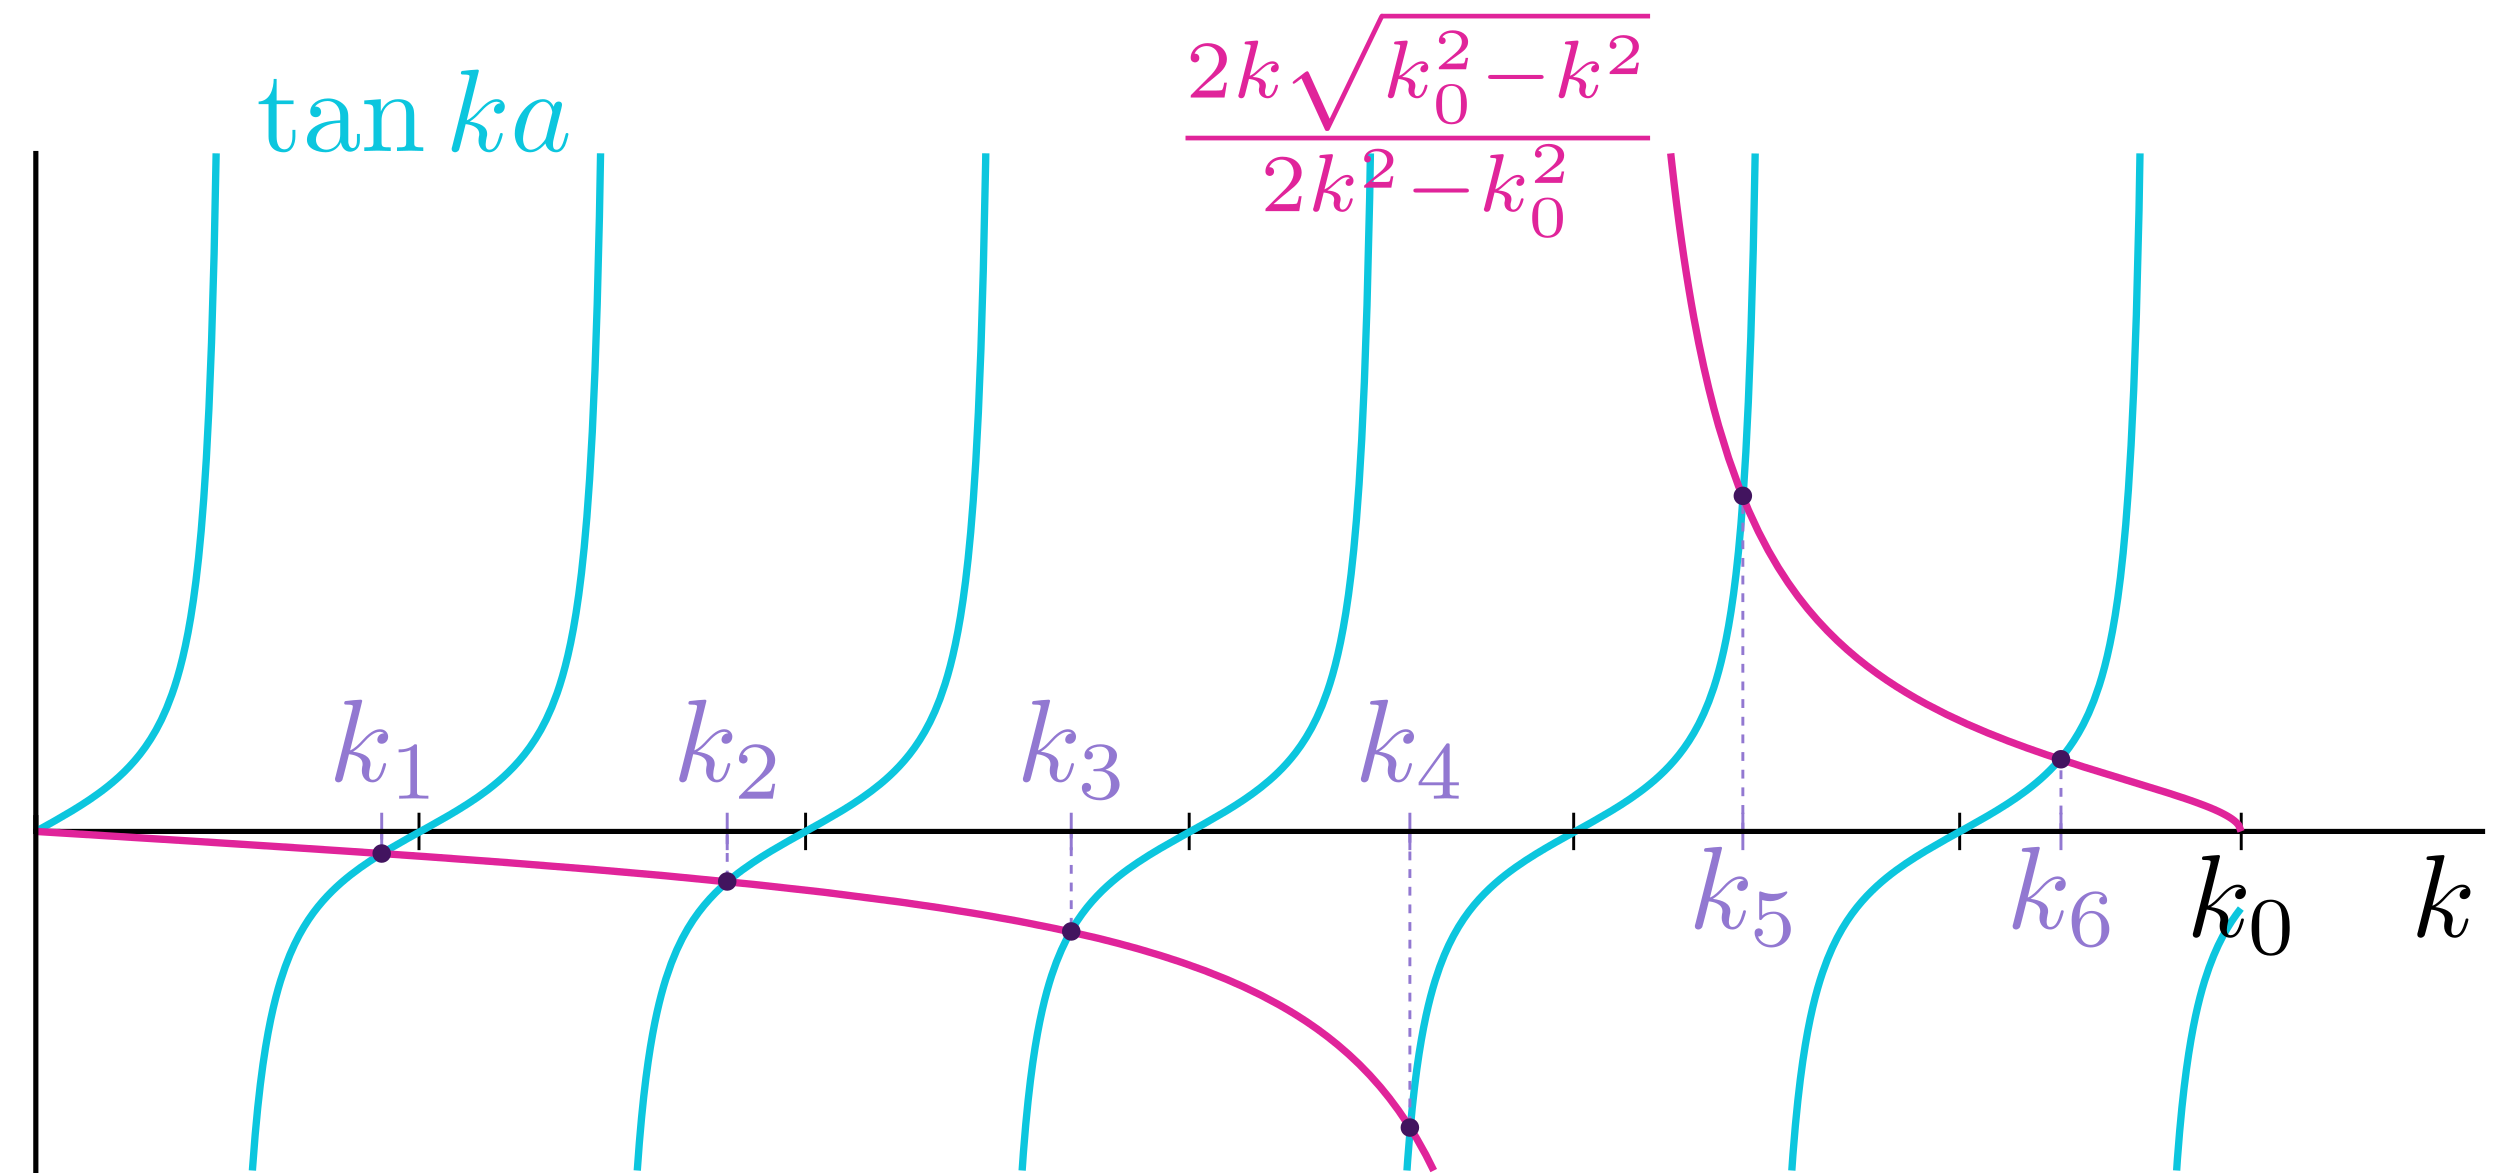 <?xml version="1.0" encoding="UTF-8" standalone="no"?>
<!-- Created with Inkscape (http://www.inkscape.org/) -->

<svg
   xmlns:ns0="http://www.iki.fi/pav/software/textext/"
   xmlns:dc="http://purl.org/dc/elements/1.1/"
   xmlns:cc="http://creativecommons.org/ns#"
   xmlns:rdf="http://www.w3.org/1999/02/22-rdf-syntax-ns#"
   xmlns:svg="http://www.w3.org/2000/svg"
   xmlns="http://www.w3.org/2000/svg"
   xmlns:sodipodi="http://sodipodi.sourceforge.net/DTD/sodipodi-0.dtd"
   xmlns:inkscape="http://www.inkscape.org/namespaces/inkscape"
   width="8.5cm"
   height="4cm"
   viewBox="0 0 85 40"
   version="1.1"
   id="svg8"
   inkscape:version="0.92.3 (2405546, 2018-03-11)"
   sodipodi:docname="finite-square-well-numerical.svg">
  <sodipodi:namedview
     id="base"
     pagecolor="#ffffff"
     bordercolor="#666666"
     borderopacity="1.0"
     inkscape:pageopacity="0.0"
     inkscape:pageshadow="2"
     inkscape:zoom="2.3151042"
     inkscape:cx="280.00443"
     inkscape:cy="53.951653"
     inkscape:document-units="mm"
     inkscape:current-layer="layer1"
     showgrid="false"
     units="cm"
     inkscape:window-width="1853"
     inkscape:window-height="1025"
     inkscape:window-x="67"
     inkscape:window-y="27"
     inkscape:window-maximized="1"
     inkscape:snap-global="false"
     showguides="false" />
  <defs
     id="defs2">
    <marker
       inkscape:isstock="true"
       style="overflow:visible"
       id="Arrow2Lstart"
       refX="0"
       refY="0"
       orient="auto"
       inkscape:stockid="Arrow2Lstart">
      <path
         inkscape:connector-curvature="0"
         transform="matrix(1.1,0,0,1.1,1.1,0)"
         d="M 8.719,4.034 -2.207,0.016 8.719,-4.002 c -1.745,2.372 -1.735,5.617 -6e-7,8.035 z"
         style="fill:#000000;fill-opacity:1;fill-rule:evenodd;stroke:#000000;stroke-width:0.625;stroke-linejoin:round;stroke-opacity:1"
         id="path18140" />
    </marker>
    <marker
       inkscape:isstock="true"
       style="overflow:visible"
       id="Arrow2Mstart"
       refX="0"
       refY="0"
       orient="auto"
       inkscape:stockid="Arrow2Mstart">
      <path
         inkscape:connector-curvature="0"
         transform="scale(0.6)"
         d="M 8.719,4.034 -2.207,0.016 8.719,-4.002 c -1.745,2.372 -1.735,5.617 -6e-7,8.035 z"
         style="fill:#000000;fill-opacity:1;fill-rule:evenodd;stroke:#000000;stroke-width:0.625;stroke-linejoin:round;stroke-opacity:1"
         id="path18146" />
    </marker>
    <marker
       inkscape:isstock="true"
       style="overflow:visible"
       id="Arrow1Mstart"
       refX="0"
       refY="0"
       orient="auto"
       inkscape:stockid="Arrow1Mstart">
      <path
         inkscape:connector-curvature="0"
         transform="matrix(0.4,0,0,0.4,4,0)"
         style="fill:#000000;fill-opacity:1;fill-rule:evenodd;stroke:#000000;stroke-width:1pt;stroke-opacity:1"
         d="M 0,0 5,-5 -12.5,0 5,5 Z"
         id="path18128" />
    </marker>
    <marker
       inkscape:stockid="Arrow2MendH"
       orient="auto"
       refY="0"
       refX="0"
       id="marker1584"
       style="overflow:visible"
       inkscape:isstock="true">
      <path
         inkscape:connector-curvature="0"
         id="path1582"
         style="fill:#ee7219;fill-opacity:1;fill-rule:evenodd;stroke:#ee7219;stroke-width:0.625;stroke-linejoin:round;stroke-opacity:1"
         d="M 8.719,4.034 -2.207,0.016 8.719,-4.002 c -1.745,2.372 -1.735,5.617 -6e-7,8.035 z"
         transform="scale(-0.6)" />
    </marker>
    <marker
       inkscape:stockid="Arrow2Mend"
       orient="auto"
       refY="0"
       refX="0"
       id="Arrow2Mend"
       style="overflow:visible"
       inkscape:isstock="true">
      <path
         inkscape:connector-curvature="0"
         id="path1104"
         style="fill:#000000;fill-opacity:1;fill-rule:evenodd;stroke:#9278d1;stroke-width:0.625;stroke-linejoin:round;stroke-opacity:1"
         d="M 8.719,4.034 -2.207,0.016 8.719,-4.002 c -1.745,2.372 -1.735,5.617 -6e-7,8.035 z"
         transform="scale(-0.6)" />
    </marker>
    <marker
       inkscape:stockid="Arrow1Send"
       orient="auto"
       refY="0"
       refX="0"
       id="Arrow1Send"
       style="overflow:visible"
       inkscape:isstock="true">
      <path
         inkscape:connector-curvature="0"
         id="path1092"
         d="M 0,0 5,-5 -12.5,0 5,5 Z"
         style="fill:#000000;fill-opacity:1;fill-rule:evenodd;stroke:#000000;stroke-width:1pt;stroke-opacity:1"
         transform="matrix(-0.2,0,0,-0.2,-1.2,0)" />
    </marker>
    <clipPath
       clipPathUnits="userSpaceOnUse"
       id="clipPath247">
      <rect
         ry="0"
         y="233.791"
         x="142.975"
         height="45.569"
         width="1.075"
         id="rect249"
         style="color:#000000;display:inline;overflow:visible;visibility:visible;opacity:1;vector-effect:none;fill:#ab1f2d;fill-opacity:1;fill-rule:nonzero;stroke:none;stroke-width:0.198;stroke-linecap:butt;stroke-linejoin:miter;stroke-miterlimit:10;stroke-dasharray:none;stroke-dashoffset:0;stroke-opacity:1;marker:none;marker-start:none;marker-mid:none;marker-end:none;enable-background:accumulate" />
    </clipPath>
    <marker
       inkscape:isstock="true"
       style="overflow:visible"
       id="Arrow1Mstart-3"
       refX="0"
       refY="0"
       orient="auto"
       inkscape:stockid="Arrow1Mstart">
      <path
         inkscape:connector-curvature="0"
         transform="matrix(0.4,0,0,0.4,4,0)"
         style="fill:#000000;fill-opacity:1;fill-rule:evenodd;stroke:#000000;stroke-width:1pt;stroke-opacity:1"
         d="M 0,0 5,-5 -12.5,0 5,5 Z"
         id="path18128-6" />
    </marker>
    <clipPath
       id="clipPath1"
       clipPathUnits="userSpaceOnUse">
      <path
         inkscape:connector-curvature="0"
         id="path25980"
         d="M 0,0 H 837 V 588 H 0 Z" />
    </clipPath>
    <defs
       id="defs1">
      <clipPath
         id="clipPath26124"
         clipPathUnits="userSpaceOnUse">
        <path
           id="path26122"
           d="M 0,0 H 837 V 588 H 0 Z"
           inkscape:connector-curvature="0" />
      </clipPath>
    </defs>
  </defs>
  <g
     inkscape:label="Layer 1"
     inkscape:groupmode="layer"
     id="layer1"
     transform="translate(0,-257)">
    <line
       id="line29191"
       y1="285.854"
       x2="76.202"
       x1="76.202"
       style="font-style:normal;font-weight:normal;font-size:medium;font-family:Dialog;color-interpolation:linearRGB;fill:none;fill-opacity:1;stroke:#000000;stroke-width:0.1;stroke-linecap:square;stroke-linejoin:round;stroke-miterlimit:10;stroke-dasharray:none;stroke-dashoffset:0;stroke-opacity:1;color-rendering:optimizeQuality;image-rendering:optimizeQuality;shape-rendering:auto;text-rendering:geometricPrecision"
       y2="284.684" />
    <line
       y2="284.684"
       style="font-style:normal;font-weight:normal;font-size:medium;font-family:Dialog;color-interpolation:linearRGB;fill:none;fill-opacity:1;stroke:#000000;stroke-width:0.1;stroke-linecap:square;stroke-linejoin:round;stroke-miterlimit:10;stroke-dasharray:none;stroke-dashoffset:0;stroke-opacity:1;color-rendering:optimizeQuality;image-rendering:optimizeQuality;shape-rendering:auto;text-rendering:geometricPrecision"
       x1="53.505"
       x2="53.505"
       y1="285.854"
       id="line28878" />
    <path
       style="opacity:1;vector-effect:none;fill:none;fill-opacity:1;stroke:#9278d1;stroke-width:0.1;stroke-linecap:butt;stroke-linejoin:miter;stroke-miterlimit:4;stroke-dasharray:0.3, 0.3;stroke-dashoffset:0;stroke-opacity:1"
       d="m 70.073,285.29 v -2.249"
       id="path27184-1"
       inkscape:connector-curvature="0" />
    <line
       id="line28926"
       y1="285.854"
       x2="70.073"
       x1="70.073"
       style="font-style:normal;font-weight:normal;font-size:medium;font-family:Dialog;color-interpolation:linearRGB;fill:#42145f;fill-opacity:1;stroke:#9278d1;stroke-width:0.1;stroke-linecap:square;stroke-linejoin:round;stroke-miterlimit:10;stroke-dasharray:none;stroke-dashoffset:0;stroke-opacity:1;color-rendering:optimizeQuality;image-rendering:optimizeQuality;shape-rendering:auto;text-rendering:geometricPrecision"
       y2="284.684" />
    <path
       inkscape:connector-curvature="0"
       d="m 47.837,296.798 0.023,-0.342 0.078,-0.967 0.078,-0.82 0.078,-0.704 0.078,-0.611 0.078,-0.536 0.078,-0.475 0.078,-0.423 0.078,-0.38 0.078,-0.343 0.078,-0.312 0.078,-0.285 0.078,-0.261 0.155,-0.464 0.155,-0.399 0.155,-0.348 0.155,-0.307 0.176,-0.309 0.176,-0.274 0.176,-0.246 0.176,-0.222 0.176,-0.203 0.176,-0.186 0.176,-0.173 0.176,-0.161 0.176,-0.151 0.176,-0.142 0.176,-0.134 0.176,-0.128 0.352,-0.24 0.352,-0.223 0.317,-0.19 0.317,-0.183 0.634,-0.355 0.634,-0.353 0.634,-0.368 0.332,-0.205 0.332,-0.218 0.332,-0.236 0.166,-0.126 0.166,-0.133 0.166,-0.14 0.166,-0.149 0.166,-0.159 0.166,-0.171 0.166,-0.185 0.166,-0.201 0.166,-0.22 0.166,-0.242 0.169,-0.275 0.169,-0.309 0.169,-0.352 0.169,-0.405 0.169,-0.474 0.084,-0.269 0.084,-0.294 0.084,-0.324 0.084,-0.359 0.084,-0.4 0.084,-0.448 0.084,-0.507 0.084,-0.579 0.084,-0.667 0.084,-0.778 0.084,-0.921 0.084,-1.107 0.084,-1.357 0.084,-1.705 0.084,-2.207 0.084,-2.974 0.065,-3.266"
       style="font-style:normal;font-weight:normal;font-size:medium;font-family:Dialog;opacity:1;color-interpolation:linearRGB;vector-effect:none;fill:none;fill-opacity:1;fill-rule:evenodd;stroke:#0cc6de;stroke-width:0.25;stroke-linecap:butt;stroke-linejoin:round;stroke-miterlimit:10;stroke-dasharray:none;stroke-dashoffset:0;stroke-opacity:1;color-rendering:optimizeQuality;image-rendering:optimizeQuality;shape-rendering:auto;text-rendering:geometricPrecision"
       id="path26100" />
    <path
       style="opacity:1;vector-effect:none;fill:none;fill-opacity:1;stroke:#9278d1;stroke-width:0.1;stroke-linecap:butt;stroke-linejoin:miter;stroke-miterlimit:4;stroke-dasharray:0.3, 0.3;stroke-dashoffset:0;stroke-opacity:1"
       d="M 59.257,285.271 V 273.85"
       id="path27184-7"
       inkscape:connector-curvature="0" />
    <line
       y2="284.684"
       style="font-style:normal;font-weight:normal;font-size:medium;font-family:Dialog;color-interpolation:linearRGB;fill:#42145f;fill-opacity:1;stroke:#9278d1;stroke-width:0.1;stroke-linecap:square;stroke-linejoin:round;stroke-miterlimit:10;stroke-dasharray:none;stroke-dashoffset:0;stroke-opacity:1;color-rendering:optimizeQuality;image-rendering:optimizeQuality;shape-rendering:auto;text-rendering:geometricPrecision"
       x1="59.257"
       x2="59.257"
       y1="285.854"
       id="line28924" />
    <path
       style="fill:none;stroke:#9278d1;stroke-width:0.1;stroke-linecap:butt;stroke-linejoin:miter;stroke-miterlimit:4;stroke-dasharray:0.3, 0.3;stroke-dashoffset:0;stroke-opacity:1"
       d="M 47.936,295.251 V 285.237"
       id="path27184-8"
       inkscape:connector-curvature="0" />
    <line
       id="line28922"
       y1="285.854"
       x2="47.936"
       x1="47.936"
       style="font-style:normal;font-weight:normal;font-size:medium;font-family:Dialog;color-interpolation:linearRGB;fill:#42145f;fill-opacity:1;stroke:#9278d1;stroke-width:0.1;stroke-linecap:square;stroke-linejoin:round;stroke-miterlimit:10;stroke-dasharray:none;stroke-dashoffset:0;stroke-opacity:1;color-rendering:optimizeQuality;image-rendering:optimizeQuality;shape-rendering:auto;text-rendering:geometricPrecision"
       y2="284.684" />
    <path
       inkscape:connector-curvature="0"
       id="path27182"
       d="m 12.978,286.144 v -0.914"
       style="opacity:1;vector-effect:none;fill:none;fill-opacity:1;stroke:#9278d1;stroke-width:0.1;stroke-linecap:butt;stroke-linejoin:miter;stroke-miterlimit:4;stroke-dasharray:0.3, 0.3;stroke-dashoffset:0;stroke-opacity:1" />
    <line
       y2="284.684"
       style="font-style:normal;font-weight:normal;font-size:medium;font-family:Dialog;color-interpolation:linearRGB;fill:#42145f;fill-opacity:1;stroke:#9278d1;stroke-width:0.1;stroke-linecap:square;stroke-linejoin:round;stroke-miterlimit:10;stroke-dasharray:none;stroke-dashoffset:0;stroke-opacity:1;color-rendering:optimizeQuality;image-rendering:optimizeQuality;shape-rendering:auto;text-rendering:geometricPrecision"
       x1="12.978"
       x2="12.978"
       y1="285.854"
       id="line28920" />
    <path
       style="opacity:1;vector-effect:none;fill:none;fill-opacity:1;stroke:#9278d1;stroke-width:0.1;stroke-linecap:butt;stroke-linejoin:miter;stroke-miterlimit:4;stroke-dasharray:0.3, 0.3;stroke-dashoffset:0;stroke-opacity:1"
       d="m 24.725,286.902 v -1.643"
       id="path27184"
       inkscape:connector-curvature="0" />
    <line
       id="line28918"
       y1="285.854"
       x2="24.725"
       x1="24.725"
       style="font-style:normal;font-weight:normal;font-size:medium;font-family:Dialog;color-interpolation:linearRGB;fill:#42145f;fill-opacity:1;stroke:#9278d1;stroke-width:0.1;stroke-linecap:square;stroke-linejoin:round;stroke-miterlimit:10;stroke-dasharray:none;stroke-dashoffset:0;stroke-opacity:1;color-rendering:optimizeQuality;image-rendering:optimizeQuality;shape-rendering:auto;text-rendering:geometricPrecision"
       y2="284.684" />
    <line
       y2="284.684"
       style="font-style:normal;font-weight:normal;font-size:medium;font-family:Dialog;color-interpolation:linearRGB;fill:#42145f;fill-opacity:1;stroke:#9278d1;stroke-width:0.1;stroke-linecap:square;stroke-linejoin:round;stroke-miterlimit:10;stroke-dasharray:none;stroke-dashoffset:0;stroke-opacity:1;color-rendering:optimizeQuality;image-rendering:optimizeQuality;shape-rendering:auto;text-rendering:geometricPrecision"
       x1="36.422"
       x2="36.422"
       y1="285.854"
       id="line28916" />
    <path
       style="opacity:1;vector-effect:none;fill:none;fill-opacity:1;stroke:#9278d1;stroke-width:0.1;stroke-linecap:butt;stroke-linejoin:miter;stroke-miterlimit:4;stroke-dasharray:0.3, 0.3;stroke-dashoffset:0;stroke-opacity:1"
       d="m 36.422,288.508 v -3.243"
       id="path27184-4"
       inkscape:connector-curvature="0" />
    <line
       id="line28880"
       y1="285.854"
       x2="66.629"
       x1="66.629"
       style="font-style:normal;font-weight:normal;font-size:medium;font-family:Dialog;color-interpolation:linearRGB;fill:none;fill-opacity:1;stroke:#000000;stroke-width:0.1;stroke-linecap:square;stroke-linejoin:round;stroke-miterlimit:10;stroke-dasharray:none;stroke-dashoffset:0;stroke-opacity:1;color-rendering:optimizeQuality;image-rendering:optimizeQuality;shape-rendering:auto;text-rendering:geometricPrecision"
       y2="284.684" />
    <line
       id="line28876"
       y1="285.854"
       x2="40.433"
       x1="40.433"
       style="font-style:normal;font-weight:normal;font-size:medium;font-family:Dialog;color-interpolation:linearRGB;fill:none;fill-opacity:1;stroke:#000000;stroke-width:0.1;stroke-linecap:square;stroke-linejoin:round;stroke-miterlimit:10;stroke-dasharray:none;stroke-dashoffset:0;stroke-opacity:1;color-rendering:optimizeQuality;image-rendering:optimizeQuality;shape-rendering:auto;text-rendering:geometricPrecision"
       y2="284.684" />
    <line
       y2="284.684"
       style="font-style:normal;font-weight:normal;font-size:medium;font-family:Dialog;color-interpolation:linearRGB;fill:none;fill-opacity:1;stroke:#000000;stroke-width:0.1;stroke-linecap:square;stroke-linejoin:round;stroke-miterlimit:10;stroke-dasharray:none;stroke-dashoffset:0;stroke-opacity:1;color-rendering:optimizeQuality;image-rendering:optimizeQuality;shape-rendering:auto;text-rendering:geometricPrecision"
       x1="27.39"
       x2="27.39"
       y1="285.854"
       id="line28874" />
    <line
       id="line28870"
       y1="285.854"
       x2="14.246"
       x1="14.246"
       style="font-style:normal;font-weight:normal;font-size:medium;font-family:Dialog;color-interpolation:linearRGB;fill:none;fill-opacity:1;stroke:#000000;stroke-width:0.1;stroke-linecap:square;stroke-linejoin:round;stroke-miterlimit:10;stroke-dasharray:none;stroke-dashoffset:0;stroke-opacity:1;color-rendering:optimizeQuality;image-rendering:optimizeQuality;shape-rendering:auto;text-rendering:geometricPrecision"
       y2="284.684" />
    <line
       y2="285.269"
       style="font-style:normal;font-weight:normal;font-size:medium;font-family:Dialog;color-interpolation:linearRGB;fill:#000000;fill-opacity:1;stroke:#000000;stroke-width:0.176;stroke-linecap:square;stroke-linejoin:round;stroke-miterlimit:10;stroke-dasharray:none;stroke-dashoffset:0;stroke-opacity:1;color-rendering:optimizeQuality;image-rendering:optimizeQuality;shape-rendering:auto;text-rendering:geometricPrecision"
       x1="1.227"
       x2="84.406"
       y1="285.269"
       id="line25994" />
    <line
       y2="284.801"
       style="font-style:normal;font-weight:normal;font-size:medium;font-family:Dialog;color-interpolation:linearRGB;fill:none;fill-opacity:1;stroke:#262626;stroke-width:0.176;stroke-linecap:square;stroke-linejoin:round;stroke-miterlimit:10;stroke-dasharray:none;stroke-dashoffset:0;stroke-opacity:1;color-rendering:optimizeQuality;image-rendering:optimizeQuality;shape-rendering:auto;text-rendering:geometricPrecision"
       x1="1.218"
       x2="1.218"
       y1="285.269"
       id="line25996" />
    <line
       y2="285.269"
       style="font-style:normal;font-weight:normal;font-size:medium;font-family:Dialog;color-interpolation:linearRGB;fill:none;fill-opacity:1;stroke:#262626;stroke-width:0.176;stroke-linecap:square;stroke-linejoin:round;stroke-miterlimit:10;stroke-dasharray:none;stroke-dashoffset:0;stroke-opacity:1;color-rendering:optimizeQuality;image-rendering:optimizeQuality;shape-rendering:auto;text-rendering:geometricPrecision"
       x1="1.218"
       x2="1.967"
       y1="285.269"
       id="line26062" />
    <path
       inkscape:connector-curvature="0"
       d="m 1.218,285.269 0.614,-0.342 0.614,-0.358 0.307,-0.19 0.307,-0.201 0.307,-0.216 0.154,-0.115 0.154,-0.12 0.181,-0.15 0.181,-0.159 0.181,-0.171 0.181,-0.185 0.181,-0.201 0.181,-0.22 0.181,-0.243 0.181,-0.271 0.181,-0.305 0.181,-0.347 0.181,-0.401 0.181,-0.47 0.091,-0.267 0.091,-0.293 0.091,-0.324 0.091,-0.359 0.091,-0.402 0.091,-0.453 0.091,-0.514 0.091,-0.59 0.088,-0.66 0.088,-0.772 0.088,-0.915 0.088,-1.103 0.088,-1.357 0.088,-1.712 0.088,-2.23 0.088,-3.027 0.069,-3.413"
       style="font-style:normal;font-weight:normal;font-size:medium;font-family:Dialog;color-interpolation:linearRGB;fill:none;fill-opacity:1;fill-rule:evenodd;stroke:#0cc6de;stroke-width:0.25;stroke-linecap:butt;stroke-linejoin:round;stroke-miterlimit:10;stroke-dasharray:none;stroke-dashoffset:0;stroke-opacity:1;color-rendering:optimizeQuality;image-rendering:optimizeQuality;shape-rendering:auto;text-rendering:geometricPrecision"
       id="path26092" />
    <path
       inkscape:connector-curvature="0"
       d="m 8.582,296.798 0.005,-0.08 0.088,-1.127 0.088,-0.933 0.088,-0.786 0.088,-0.671 0.088,-0.581 0.088,-0.508 0.088,-0.448 0.088,-0.399 0.088,-0.357 0.08,-0.295 0.08,-0.27 0.159,-0.476 0.159,-0.409 0.159,-0.355 0.159,-0.313 0.159,-0.278 0.159,-0.25 0.159,-0.226 0.159,-0.206 0.159,-0.189 0.159,-0.175 0.159,-0.163 0.159,-0.152 0.159,-0.143 0.159,-0.135 0.159,-0.128 0.328,-0.245 0.328,-0.225 0.328,-0.21 0.328,-0.199 0.657,-0.376 0.657,-0.364 0.682,-0.386 0.341,-0.203 0.341,-0.214 0.341,-0.228 0.341,-0.248 0.17,-0.134 0.17,-0.141 0.17,-0.15 0.17,-0.16 0.185,-0.187 0.185,-0.203 0.185,-0.223 0.185,-0.246 0.185,-0.275 0.185,-0.31 0.185,-0.355 0.185,-0.411 0.185,-0.483 0.092,-0.276 0.092,-0.303 0.092,-0.336 0.092,-0.374 0.092,-0.42 0.092,-0.475 0.092,-0.542 0.092,-0.626 0.092,-0.731 0.092,-0.866 0.092,-1.043 0.092,-1.281 0.092,-1.615 0.092,-2.1 0.075,-2.238 0.075,-2.967 0.039,-2.164"
       style="font-style:normal;font-weight:normal;font-size:medium;font-family:Dialog;opacity:1;color-interpolation:linearRGB;vector-effect:none;fill:none;fill-opacity:1;fill-rule:evenodd;stroke:#0cc6de;stroke-width:0.25;stroke-linecap:butt;stroke-linejoin:round;stroke-miterlimit:10;stroke-dasharray:none;stroke-dashoffset:0;stroke-opacity:1;color-rendering:optimizeQuality;image-rendering:optimizeQuality;shape-rendering:auto;text-rendering:geometricPrecision"
       id="path26094" />
    <path
       inkscape:connector-curvature="0"
       d="m 21.667,296.798 0.07,-0.939 0.075,-0.848 0.075,-0.728 0.075,-0.632 0.075,-0.554 0.075,-0.49 0.075,-0.437 0.075,-0.392 0.075,-0.354 0.075,-0.322 0.075,-0.294 0.075,-0.27 0.075,-0.248 0.186,-0.54 0.187,-0.454 0.187,-0.388 0.187,-0.337 0.186,-0.296 0.187,-0.263 0.187,-0.237 0.187,-0.215 0.186,-0.196 0.187,-0.181 0.187,-0.168 0.187,-0.157 0.186,-0.148 0.187,-0.14 0.373,-0.26 0.296,-0.192 0.296,-0.182 0.593,-0.344 1.185,-0.661 0.646,-0.377 0.323,-0.201 0.323,-0.214 0.323,-0.231 0.323,-0.253 0.161,-0.137 0.161,-0.145 0.161,-0.155 0.161,-0.166 0.173,-0.192 0.173,-0.21 0.173,-0.231 0.173,-0.256 0.173,-0.286 0.173,-0.323 0.173,-0.37 0.173,-0.428 0.173,-0.504 0.087,-0.288 0.087,-0.317 0.087,-0.351 0.087,-0.391 0.087,-0.438 0.087,-0.495 0.087,-0.565 0.087,-0.652 0.087,-0.76 0.087,-0.899 0.087,-1.08 0.087,-1.325 0.087,-1.664 0.087,-2.154 0.08,-2.662 0.08,-3.673 0.005,-0.326"
       style="font-style:normal;font-weight:normal;font-size:medium;font-family:Dialog;opacity:1;color-interpolation:linearRGB;vector-effect:none;fill:none;fill-opacity:1;fill-rule:evenodd;stroke:#0cc6de;stroke-width:0.25;stroke-linecap:butt;stroke-linejoin:round;stroke-miterlimit:10;stroke-dasharray:none;stroke-dashoffset:0;stroke-opacity:1;color-rendering:optimizeQuality;image-rendering:optimizeQuality;shape-rendering:auto;text-rendering:geometricPrecision"
       id="path26096" />
    <path
       inkscape:connector-curvature="0"
       d="m 34.753,296.798 0.042,-0.603 0.08,-0.957 0.08,-0.81 0.08,-0.694 0.08,-0.602 0.08,-0.528 0.08,-0.467 0.08,-0.416 0.08,-0.373 0.08,-0.337 0.08,-0.306 0.08,-0.279 0.08,-0.256 0.161,-0.454 0.174,-0.42 0.174,-0.363 0.174,-0.318 0.174,-0.282 0.174,-0.252 0.174,-0.228 0.174,-0.207 0.174,-0.19 0.174,-0.176 0.174,-0.163 0.174,-0.153 0.174,-0.144 0.174,-0.136 0.174,-0.129 0.348,-0.241 0.373,-0.24 0.373,-0.225 0.747,-0.425 0.747,-0.415 0.747,-0.432 0.296,-0.183 0.296,-0.193 0.296,-0.206 0.296,-0.223 0.296,-0.245 0.148,-0.132 0.148,-0.14 0.148,-0.149 0.148,-0.16 0.148,-0.172 0.148,-0.185 0.179,-0.246 0.179,-0.275 0.179,-0.31 0.179,-0.354 0.179,-0.409 0.179,-0.48 0.09,-0.273 0.09,-0.3 0.09,-0.332 0.09,-0.369 0.09,-0.413 0.09,-0.466 0.09,-0.53 0.09,-0.609 0.09,-0.709 0.09,-0.835 0.09,-0.999 0.09,-1.219 0.09,-1.521 0.09,-1.955 0.09,-2.607 0.09,-3.654 0.025,-1.508"
       style="font-style:normal;font-weight:normal;font-size:medium;font-family:Dialog;opacity:1;color-interpolation:linearRGB;vector-effect:none;fill:none;fill-opacity:1;fill-rule:evenodd;stroke:#0cc6de;stroke-width:0.25;stroke-linecap:butt;stroke-linejoin:round;stroke-miterlimit:10;stroke-dasharray:none;stroke-dashoffset:0;stroke-opacity:1;color-rendering:optimizeQuality;image-rendering:optimizeQuality;shape-rendering:auto;text-rendering:geometricPrecision"
       id="path26098" />
    <path
       inkscape:connector-curvature="0"
       d="m 60.922,296.798 0.037,-0.533 0.084,-1.004 0.084,-0.843 0.084,-0.719 0.084,-0.62 0.084,-0.541 0.084,-0.477 0.084,-0.423 0.084,-0.379 0.084,-0.341 0.084,-0.309 0.084,-0.282 0.084,-0.258 0.167,-0.456 0.167,-0.392 0.167,-0.341 0.167,-0.301 0.167,-0.268 0.167,-0.241 0.167,-0.219 0.167,-0.2 0.167,-0.184 0.167,-0.17 0.167,-0.159 0.167,-0.149 0.167,-0.14 0.167,-0.132 0.167,-0.126 0.335,-0.236 0.335,-0.218 0.335,-0.206 0.696,-0.401 0.696,-0.386 0.696,-0.394 0.348,-0.207 0.348,-0.218 0.321,-0.215 0.321,-0.232 0.161,-0.124 0.161,-0.131 0.161,-0.138 0.161,-0.147 0.161,-0.157 0.161,-0.168 0.161,-0.181 0.161,-0.197 0.161,-0.215 0.161,-0.236 0.161,-0.262 0.161,-0.293 0.181,-0.376 0.181,-0.437 0.181,-0.517 0.09,-0.296 0.09,-0.327 0.09,-0.364 0.09,-0.407 0.09,-0.459 0.09,-0.522 0.09,-0.599 0.09,-0.696 0.09,-0.82 0.09,-0.98 0.09,-1.194 0.09,-1.488 0.09,-1.907 0.09,-2.536 0.09,-3.54 0.033,-1.949"
       style="font-style:normal;font-weight:normal;font-size:medium;font-family:Dialog;opacity:1;color-interpolation:linearRGB;vector-effect:none;fill:none;fill-opacity:1;fill-rule:evenodd;stroke:#0cc6de;stroke-width:0.25;stroke-linecap:butt;stroke-linejoin:round;stroke-miterlimit:10;stroke-dasharray:none;stroke-dashoffset:0;stroke-opacity:1;color-rendering:optimizeQuality;image-rendering:optimizeQuality;shape-rendering:auto;text-rendering:geometricPrecision"
       id="path26102" />
    <path
       inkscape:connector-curvature="0"
       d="m 74.006,296.798 0.025,-0.377 0.077,-0.954 0.077,-0.81 0.077,-0.697 0.077,-0.606 0.077,-0.532 0.077,-0.471 0.077,-0.421 0.077,-0.378 0.077,-0.342 0.077,-0.311 0.077,-0.284 0.077,-0.261 0.154,-0.462 0.154,-0.399 0.154,-0.348 0.154,-0.307 0.154,-0.274 0.154,-0.246 0.154,-0.223 0.154,-0.204"
       style="font-style:normal;font-weight:normal;font-size:medium;font-family:Dialog;opacity:1;color-interpolation:linearRGB;vector-effect:none;fill:none;fill-opacity:1;fill-rule:evenodd;stroke:#0cc6de;stroke-width:0.25;stroke-linecap:butt;stroke-linejoin:round;stroke-miterlimit:10;stroke-dasharray:none;stroke-dashoffset:0;stroke-opacity:1;color-rendering:optimizeQuality;image-rendering:optimizeQuality;shape-rendering:auto;text-rendering:geometricPrecision"
       id="path26104" />
    <path
       inkscape:connector-curvature="0"
       d="m 1.218,285.269 2.457,0.151 2.898,0.181 2.803,0.179 2.552,0.169 2.627,0.182 2.728,0.201 2.954,0.236 2.401,0.21 2.984,0.292 2.371,0.264 2.583,0.331 1.386,0.202 1.386,0.224 1.287,0.231 1.287,0.258 1.391,0.316 0.695,0.176 0.695,0.19 0.747,0.222 0.747,0.243 0.747,0.268 0.747,0.297 0.592,0.26 0.592,0.285 0.592,0.315 0.296,0.17 0.296,0.179 0.359,0.231 0.359,0.248 0.359,0.267 0.359,0.288 0.359,0.311 0.359,0.338 0.359,0.369 0.359,0.404 0.31,0.382 0.31,0.417 0.31,0.456 0.31,0.502 0.31,0.555 0.266,0.53"
       style="font-style:normal;font-weight:normal;font-size:medium;font-family:Dialog;color-interpolation:linearRGB;fill:none;fill-opacity:1;fill-rule:evenodd;stroke:#e0249a;stroke-width:0.25;stroke-linecap:butt;stroke-linejoin:round;stroke-miterlimit:10;stroke-dasharray:none;stroke-dashoffset:0;stroke-opacity:1;color-rendering:optimizeQuality;image-rendering:optimizeQuality;shape-rendering:auto;text-rendering:geometricPrecision"
       id="path26106" />
    <path
       inkscape:connector-curvature="0"
       d="m 56.804,262.215 0.036,0.33 0.083,0.724 0.083,0.681 0.083,0.641 0.083,0.605 0.083,0.572 0.083,0.542 0.083,0.514 0.084,0.497 0.084,0.472 0.169,0.877 0.169,0.798 0.169,0.729 0.169,0.669 0.169,0.615 0.338,1.095 0.338,0.946 0.338,0.825 0.338,0.727 0.338,0.646 0.335,0.573 0.335,0.516 0.335,0.468 0.335,0.426 0.335,0.39 0.335,0.358 0.335,0.331 0.335,0.307 0.335,0.285 0.335,0.266 0.335,0.249 0.335,0.234 0.335,0.22 0.335,0.207 0.335,0.196 0.335,0.186 0.696,0.358 0.696,0.326 0.696,0.298 0.696,0.276 0.643,0.238 0.643,0.225 1.286,0.421 1.446,0.445 1.446,0.446 0.616,0.203 0.308,0.108 0.308,0.115 0.154,0.061 0.154,0.065 0.154,0.069 0.077,0.037 0.077,0.039 0.077,0.041 0.077,0.043 0.077,0.047 0.077,0.051 0.077,0.058 0.077,0.068 0.077,0.088 0.077,0.209"
       style="font-style:normal;font-weight:normal;font-size:medium;font-family:Dialog;opacity:1;color-interpolation:linearRGB;vector-effect:none;fill:none;fill-opacity:1;fill-rule:evenodd;stroke:#e0249a;stroke-width:0.25;stroke-linecap:butt;stroke-linejoin:round;stroke-miterlimit:10;stroke-dasharray:none;stroke-dashoffset:0;stroke-opacity:1;color-rendering:optimizeQuality;image-rendering:optimizeQuality;shape-rendering:auto;text-rendering:geometricPrecision"
       id="path26108" />
    <circle
       style="opacity:1;vector-effect:none;fill:#42145f;fill-opacity:1;stroke:#42145f;stroke-width:0.25;stroke-linecap:butt;stroke-linejoin:miter;stroke-miterlimit:4;stroke-dasharray:none;stroke-dashoffset:0;stroke-opacity:1"
       id="path26576"
       cx="12.978"
       cy="286.02"
       r="0.19" />
    <circle
       r="0.19"
       cy="286.97"
       cx="24.725"
       id="circle26578"
       style="opacity:1;vector-effect:none;fill:#42145f;fill-opacity:1;stroke:#42145f;stroke-width:0.25;stroke-linecap:butt;stroke-linejoin:miter;stroke-miterlimit:4;stroke-dasharray:none;stroke-dashoffset:0;stroke-opacity:1" />
    <circle
       r="0.19"
       cy="295.337"
       cx="47.936"
       id="circle26578-9"
       style="opacity:1;vector-effect:none;fill:#42145f;fill-opacity:1;stroke:#42145f;stroke-width:0.25;stroke-linecap:butt;stroke-linejoin:miter;stroke-miterlimit:4;stroke-dasharray:none;stroke-dashoffset:0;stroke-opacity:1" />
    <circle
       r="0.19"
       cy="273.859"
       cx="59.257"
       id="circle26578-5"
       style="opacity:1;vector-effect:none;fill:#42145f;fill-opacity:1;stroke:#42145f;stroke-width:0.25;stroke-linecap:butt;stroke-linejoin:miter;stroke-miterlimit:4;stroke-dasharray:none;stroke-dashoffset:0;stroke-opacity:1" />
    <circle
       r="0.19"
       cy="282.815"
       cx="70.073"
       id="circle26578-0"
       style="opacity:1;vector-effect:none;fill:#42145f;fill-opacity:1;stroke:#42145f;stroke-width:0.25;stroke-linecap:butt;stroke-linejoin:miter;stroke-miterlimit:4;stroke-dasharray:none;stroke-dashoffset:0;stroke-opacity:1" />
    <g
       transform="matrix(0.4,0,0,0.4,22.485,234.934)"
       ns0:version="0.11.0"
       ns0:texconverter="pdflatex"
       ns0:pdfconverter="pdf2svg"
       ns0:text="$k$"
       ns0:preamble="/home/phyps/Dropbox/Talks/1710 Bristol Colloquium teleportation/preamble.tex"
       ns0:scale="2.83464566935"
       ns0:alignment="middle center"
       inkscapeversion="0.92.3"
       ns0:jacobian_sqrt="0.4"
       style="fill-opacity:1;stroke:#000000;stroke-opacity:1"
       id="g26667">
      <g
         id="surface1"
         style="fill-opacity:1;stroke:#000000;stroke-opacity:1">
        <g
           style="fill:#000000;fill-opacity:1;stroke:#000000;stroke-opacity:1"
           id="g26664">
          <path
             inkscape:connector-curvature="0"
             style="fill-opacity:1;stroke:#000000;stroke-width:0;stroke-opacity:1"
             d="m 2.859,-6.812 c 0,0 0,-0.109 -0.125,-0.109 -0.234,0 -0.953,0.078 -1.219,0.109 -0.078,0 -0.188,0.016 -0.188,0.188 0,0.125 0.094,0.125 0.234,0.125 0.484,0 0.5,0.062 0.5,0.172 L 2.031,-6.125 0.594,-0.391 c -0.047,0.141 -0.047,0.156 -0.047,0.219 0,0.234 0.203,0.281 0.297,0.281 0.125,0 0.266,-0.094 0.328,-0.203 0.047,-0.094 0.5,-1.938 0.562,-2.188 0.344,0.031 1.156,0.188 1.156,0.844 0,0.078 0,0.109 -0.031,0.219 -0.016,0.109 -0.031,0.234 -0.031,0.344 0,0.578 0.391,0.984 0.906,0.984 0.297,0 0.578,-0.156 0.797,-0.531 0.25,-0.438 0.359,-0.984 0.359,-1 0,-0.109 -0.094,-0.109 -0.125,-0.109 -0.094,0 -0.109,0.047 -0.141,0.188 -0.203,0.719 -0.422,1.234 -0.859,1.234 -0.203,0 -0.328,-0.109 -0.328,-0.469 0,-0.172 0.047,-0.406 0.078,-0.562 C 3.562,-1.312 3.562,-1.344 3.562,-1.453 3.562,-2.094 2.938,-2.375 2.078,-2.5 2.391,-2.672 2.719,-2.984 2.938,-3.234 3.422,-3.766 3.875,-4.188 4.359,-4.188 c 0.062,0 0.078,0 0.094,0.016 0.125,0.016 0.125,0.016 0.219,0.078 0.016,0 0.016,0.016 0.031,0.031 -0.469,0.031 -0.562,0.422 -0.562,0.547 0,0.156 0.109,0.344 0.375,0.344 0.266,0 0.547,-0.219 0.547,-0.609 0,-0.297 -0.234,-0.625 -0.672,-0.625 -0.281,0 -0.734,0.078 -1.453,0.875 -0.344,0.375 -0.734,0.781 -1.109,0.922 z m 0,0"
             transform="translate(148.712,134.765)"
             id="path26662" />
        </g>
      </g>
    </g>
    <g
       id="g26825"
       style="fill:#0cc6de;fill-opacity:1;stroke:#0cc6de;stroke-opacity:1"
       ns0:jacobian_sqrt="0.4"
       inkscapeversion="0.92.3"
       ns0:alignment="middle center"
       ns0:scale="2.83464566935"
       ns0:preamble="/home/phyps/Dropbox/Talks/1710 Bristol Colloquium teleportation/preamble.tex"
       ns0:text="$\\tan ka$"
       ns0:pdfconverter="pdf2svg"
       ns0:texconverter="pdflatex"
       ns0:version="0.11.0"
       transform="matrix(0.4,0,0,0.4,-50.767,208.228)">
      <g
         style="fill:#0cc6de;fill-opacity:1;stroke:#0cc6de;stroke-opacity:1"
         id="g26823">
        <g
           id="g26813"
           style="fill:#0cc6de;fill-opacity:1;stroke:#0cc6de;stroke-opacity:1">
          <path
             id="path26807"
             transform="translate(148.712,134.765)"
             d="m 1.719,-3.984 h 1.438 v -0.312 H 1.719 V -6.125 h -0.25 c 0,0.812 -0.297,1.875 -1.281,1.922 v 0.219 h 0.844 v 2.75 c 0,1.219 0.938,1.344 1.297,1.344 0.703,0 0.984,-0.703 0.984,-1.344 v -0.562 h -0.25 V -1.25 c 0,0.734 -0.297,1.109 -0.672,1.109 -0.672,0 -0.672,-0.906 -0.672,-1.078 z m 0,0"
             style="fill:#0cc6de;fill-opacity:1;stroke:#0cc6de;stroke-width:0;stroke-opacity:1"
             inkscape:connector-curvature="0" />
          <path
             id="path26809"
             transform="translate(152.586,134.765)"
             d="m 3.312,-0.75 c 0.047,0.391 0.312,0.812 0.781,0.812 0.219,0 0.828,-0.141 0.828,-0.953 v -0.562 h -0.25 v 0.562 c 0,0.578 -0.25,0.641 -0.359,0.641 -0.328,0 -0.375,-0.453 -0.375,-0.5 v -1.984 c 0,-0.422 0,-0.812 -0.359,-1.188 C 3.188,-4.312 2.688,-4.469 2.219,-4.469 c -0.828,0 -1.516,0.469 -1.516,1.125 0,0.297 0.203,0.469 0.469,0.469 0.281,0 0.453,-0.203 0.453,-0.453 0,-0.125 -0.047,-0.453 -0.516,-0.453 C 1.391,-4.141 1.875,-4.25 2.188,-4.25 c 0.5,0 1.062,0.391 1.062,1.281 v 0.359 c -0.516,0.031 -1.203,0.062 -1.828,0.359 -0.75,0.344 -1,0.859 -1,1.297 0,0.812 0.969,1.062 1.594,1.062 0.656,0 1.109,-0.406 1.297,-0.859 z M 3.25,-2.391 v 1 c 0,0.938 -0.719,1.281 -1.172,1.281 -0.484,0 -0.891,-0.344 -0.891,-0.844 0,-0.547 0.422,-1.375 2.062,-1.438 z m 0,0"
             style="fill:#0cc6de;fill-opacity:1;stroke:#0cc6de;stroke-width:0;stroke-opacity:1"
             inkscape:connector-curvature="0" />
          <path
             id="path26811"
             transform="translate(157.568,134.765)"
             d="M 1.094,-3.422 V -0.75 c 0,0.438 -0.109,0.438 -0.781,0.438 V 0 c 0.359,-0.016 0.859,-0.031 1.141,-0.031 0.25,0 0.766,0.016 1.109,0.031 v -0.312 c -0.672,0 -0.781,0 -0.781,-0.438 V -2.594 C 1.781,-3.625 2.5,-4.188 3.125,-4.188 c 0.641,0 0.75,0.531 0.75,1.109 V -0.75 c 0,0.438 -0.109,0.438 -0.781,0.438 V 0 c 0.344,-0.016 0.859,-0.031 1.125,-0.031 0.25,0 0.781,0.016 1.109,0.031 v -0.312 c -0.516,0 -0.766,0 -0.766,-0.297 v -1.906 c 0,-0.859 0,-1.156 -0.312,-1.516 -0.141,-0.172 -0.469,-0.375 -1.047,-0.375 C 2.469,-4.406 2,-3.984 1.719,-3.359 V -4.406 L 0.312,-4.297 v 0.312 c 0.703,0 0.781,0.062 0.781,0.562 z m 0,0"
             style="fill:#0cc6de;fill-opacity:1;stroke:#0cc6de;stroke-width:0;stroke-opacity:1"
             inkscape:connector-curvature="0" />
        </g>
        <g
           id="g26817"
           style="fill:#0cc6de;fill-opacity:1;stroke:#0cc6de;stroke-opacity:1">
          <path
             id="path26815"
             transform="translate(164.763,134.765)"
             d="m 2.859,-6.812 c 0,0 0,-0.109 -0.125,-0.109 -0.234,0 -0.953,0.078 -1.219,0.109 -0.078,0 -0.188,0.016 -0.188,0.188 0,0.125 0.094,0.125 0.234,0.125 0.484,0 0.5,0.062 0.5,0.172 L 2.031,-6.125 0.594,-0.391 c -0.047,0.141 -0.047,0.156 -0.047,0.219 0,0.234 0.203,0.281 0.297,0.281 0.125,0 0.266,-0.094 0.328,-0.203 0.047,-0.094 0.5,-1.938 0.562,-2.188 0.344,0.031 1.156,0.188 1.156,0.844 0,0.078 0,0.109 -0.031,0.219 -0.016,0.109 -0.031,0.234 -0.031,0.344 0,0.578 0.391,0.984 0.906,0.984 0.297,0 0.578,-0.156 0.797,-0.531 0.25,-0.438 0.359,-0.984 0.359,-1 0,-0.109 -0.094,-0.109 -0.125,-0.109 -0.094,0 -0.109,0.047 -0.141,0.188 -0.203,0.719 -0.422,1.234 -0.859,1.234 -0.203,0 -0.328,-0.109 -0.328,-0.469 0,-0.172 0.047,-0.406 0.078,-0.562 C 3.562,-1.312 3.562,-1.344 3.562,-1.453 3.562,-2.094 2.938,-2.375 2.078,-2.5 2.391,-2.672 2.719,-2.984 2.938,-3.234 3.422,-3.766 3.875,-4.188 4.359,-4.188 c 0.062,0 0.078,0 0.094,0.016 0.125,0.016 0.125,0.016 0.219,0.078 0.016,0 0.016,0.016 0.031,0.031 -0.469,0.031 -0.562,0.422 -0.562,0.547 0,0.156 0.109,0.344 0.375,0.344 0.266,0 0.547,-0.219 0.547,-0.609 0,-0.297 -0.234,-0.625 -0.672,-0.625 -0.281,0 -0.734,0.078 -1.453,0.875 -0.344,0.375 -0.734,0.781 -1.109,0.922 z m 0,0"
             style="fill:#0cc6de;fill-opacity:1;stroke:#0cc6de;stroke-width:0;stroke-opacity:1"
             inkscape:connector-curvature="0" />
        </g>
        <g
           id="g26821"
           style="fill:#0cc6de;fill-opacity:1;stroke:#0cc6de;stroke-opacity:1">
          <path
             id="path26819"
             transform="translate(170.268,134.765)"
             d="M 3.719,-3.766 C 3.531,-4.141 3.25,-4.406 2.797,-4.406 c -1.156,0 -2.391,1.469 -2.391,2.922 0,0.938 0.547,1.594 1.312,1.594 0.203,0 0.703,-0.047 1.297,-0.75 0.078,0.422 0.438,0.75 0.906,0.75 0.359,0 0.578,-0.234 0.75,-0.547 0.156,-0.359 0.297,-0.969 0.297,-0.984 0,-0.109 -0.094,-0.109 -0.125,-0.109 -0.094,0 -0.109,0.047 -0.141,0.188 -0.172,0.641 -0.344,1.234 -0.75,1.234 -0.281,0 -0.297,-0.266 -0.297,-0.453 0,-0.219 0.016,-0.312 0.125,-0.75 C 3.891,-1.719 3.906,-1.828 4,-2.203 L 4.359,-3.594 c 0.062,-0.281 0.062,-0.297 0.062,-0.344 0,-0.172 -0.109,-0.266 -0.281,-0.266 -0.25,0 -0.391,0.219 -0.422,0.438 z M 3.078,-1.188 C 3.016,-1 3.016,-0.984 2.875,-0.812 2.438,-0.266 2.031,-0.109 1.75,-0.109 c -0.5,0 -0.641,-0.547 -0.641,-0.938 0,-0.5 0.312,-1.719 0.547,-2.188 0.312,-0.578 0.75,-0.953 1.156,-0.953 0.641,0 0.781,0.812 0.781,0.875 0,0.062 -0.016,0.125 -0.031,0.172 z m 0,0"
             style="fill:#0cc6de;fill-opacity:1;stroke:#0cc6de;stroke-width:0;stroke-opacity:1"
             inkscape:connector-curvature="0" />
        </g>
      </g>
    </g>
    <g
       transform="matrix(0.4,0,0,0.4,-19.655,207.389)"
       ns0:version="0.11.0"
       ns0:texconverter="pdflatex"
       ns0:pdfconverter="pdf2svg"
       ns0:text="$\\frac{2k\\sqrt{k_0^2 - k^2}}{2k^2-k_0^2}$"
       ns0:preamble="/home/phyps/Dropbox/Talks/1710 Bristol Colloquium teleportation/preamble.tex"
       ns0:scale="2.83464566935"
       ns0:alignment="middle center"
       inkscapeversion="0.92.3"
       ns0:jacobian_sqrt="0.4"
       style="fill:#e0249a;fill-opacity:1;stroke:#e0249a;stroke-opacity:1"
       id="g27037">
      <g
         id="g27035"
         style="fill:#e0249a;fill-opacity:1;stroke:#e0249a;stroke-opacity:1">
        <g
           style="fill:#e0249a;fill-opacity:1;stroke:#e0249a;stroke-opacity:1"
           id="g26969">
          <path
             inkscape:connector-curvature="0"
             style="fill:#e0249a;fill-opacity:1;stroke:#e0249a;stroke-width:0;stroke-opacity:1"
             d="M 3.516,-1.266 H 3.281 c -0.016,0.156 -0.094,0.562 -0.188,0.625 C 3.047,-0.594 2.516,-0.594 2.406,-0.594 H 1.125 c 0.734,-0.641 0.984,-0.844 1.391,-1.172 0.516,-0.406 1,-0.844 1,-1.5 0,-0.844 -0.734,-1.359 -1.625,-1.359 -0.859,0 -1.453,0.609 -1.453,1.25 0,0.344 0.297,0.391 0.375,0.391 0.156,0 0.359,-0.125 0.359,-0.375 0,-0.125 -0.047,-0.375 -0.406,-0.375 C 0.984,-4.219 1.453,-4.375 1.781,-4.375 c 0.703,0 1.062,0.547 1.062,1.109 0,0.609 -0.438,1.078 -0.656,1.328 L 0.516,-0.266 C 0.438,-0.203 0.438,-0.188 0.438,0 h 2.875 z m 0,0"
             transform="translate(149.908,132.318)"
             id="path26967" />
        </g>
        <g
           style="fill:#e0249a;fill-opacity:1;stroke:#e0249a;stroke-opacity:1"
           id="g26973">
          <path
             inkscape:connector-curvature="0"
             style="fill:#e0249a;fill-opacity:1;stroke:#e0249a;stroke-width:0;stroke-opacity:1"
             d="m 2.188,-4.625 c 0,-0.016 0.016,-0.109 0.016,-0.109 0,-0.047 -0.016,-0.109 -0.109,-0.109 -0.141,0 -0.719,0.062 -0.891,0.078 -0.047,0 -0.156,0.016 -0.156,0.156 0,0.094 0.109,0.094 0.188,0.094 0.328,0 0.328,0.062 0.328,0.109 0,0.047 -0.016,0.094 -0.016,0.156 L 0.562,-0.312 c -0.047,0.125 -0.047,0.141 -0.047,0.156 0,0.109 0.094,0.219 0.25,0.219 0.188,0 0.266,-0.125 0.312,-0.281 0.016,-0.031 0.312,-1.266 0.344,-1.359 0.5,0.047 0.891,0.219 0.891,0.578 0,0.031 0,0.062 -0.016,0.141 -0.031,0.094 -0.031,0.141 -0.031,0.219 0,0.484 0.406,0.703 0.75,0.703 0.672,0 0.875,-1.047 0.875,-1.062 0,-0.094 -0.078,-0.094 -0.109,-0.094 -0.094,0 -0.109,0.047 -0.141,0.172 C 3.562,-0.625 3.375,-0.125 3.031,-0.125 c -0.188,0 -0.25,-0.172 -0.25,-0.359 0,-0.125 0,-0.141 0.047,-0.312 0.016,-0.031 0.031,-0.141 0.031,-0.219 0,-0.625 -0.828,-0.719 -1.125,-0.734 C 1.938,-1.875 2.188,-2.109 2.312,-2.219 2.672,-2.547 3.016,-2.875 3.406,-2.875 c 0.078,0 0.172,0.016 0.234,0.094 C 3.344,-2.734 3.281,-2.5 3.281,-2.391 c 0,0.141 0.109,0.25 0.266,0.25 0.203,0 0.406,-0.156 0.406,-0.438 0,-0.234 -0.172,-0.5 -0.531,-0.5 -0.406,0 -0.766,0.297 -1.125,0.625 C 2,-2.188 1.781,-1.969 1.484,-1.844 Z m 0,0"
             transform="translate(153.879,132.318)"
             id="path26971" />
        </g>
        <g
           style="fill:#e0249a;fill-opacity:1;stroke:#e0249a;stroke-opacity:1"
           id="g26977">
          <path
             inkscape:connector-curvature="0"
             style="fill:#e0249a;fill-opacity:1;stroke:#e0249a;stroke-width:0;stroke-opacity:1"
             d="m 3.875,8.516 -1.75,-3.875 C 2.047,4.484 2,4.484 1.969,4.484 c 0,0 -0.062,0 -0.172,0.078 l -0.938,0.719 c -0.125,0.109 -0.125,0.125 -0.125,0.156 0,0.062 0.016,0.109 0.094,0.109 0.062,0 0.234,-0.141 0.344,-0.219 C 1.219,5.281 1.375,5.172 1.484,5.094 l 1.969,4.312 C 3.516,9.562 3.562,9.562 3.656,9.562 c 0.156,0 0.188,-0.047 0.25,-0.188 L 8.438,0 C 8.5,-0.141 8.5,-0.172 8.5,-0.203 8.5,-0.297 8.422,-0.406 8.297,-0.406 c -0.078,0 -0.141,0.062 -0.219,0.219 z m 0,0"
             transform="translate(158.283,125.599)"
             id="path26975" />
        </g>
        <path
           inkscape:connector-curvature="0"
           style="fill:#e0249a;fill-opacity:1;stroke:#e0249a;stroke-width:0.398;stroke-linecap:butt;stroke-linejoin:miter;stroke-miterlimit:10;stroke-opacity:1"
           d="M 9.375e-4,0.002 H 22.81"
           transform="matrix(1,0,0,-1,166.585,125.4)"
           id="path26979" />
        <g
           style="fill:#e0249a;fill-opacity:1;stroke:#e0249a;stroke-opacity:1"
           id="g26983">
          <path
             inkscape:connector-curvature="0"
             style="fill:#e0249a;fill-opacity:1;stroke:#e0249a;stroke-width:0;stroke-opacity:1"
             d="m 2.188,-4.625 c 0,-0.016 0.016,-0.109 0.016,-0.109 0,-0.047 -0.016,-0.109 -0.109,-0.109 -0.141,0 -0.719,0.062 -0.891,0.078 -0.047,0 -0.156,0.016 -0.156,0.156 0,0.094 0.109,0.094 0.188,0.094 0.328,0 0.328,0.062 0.328,0.109 0,0.047 -0.016,0.094 -0.016,0.156 L 0.562,-0.312 c -0.047,0.125 -0.047,0.141 -0.047,0.156 0,0.109 0.094,0.219 0.25,0.219 0.188,0 0.266,-0.125 0.312,-0.281 0.016,-0.031 0.312,-1.266 0.344,-1.359 0.5,0.047 0.891,0.219 0.891,0.578 0,0.031 0,0.062 -0.016,0.141 -0.031,0.094 -0.031,0.141 -0.031,0.219 0,0.484 0.406,0.703 0.75,0.703 0.672,0 0.875,-1.047 0.875,-1.062 0,-0.094 -0.078,-0.094 -0.109,-0.094 -0.094,0 -0.109,0.047 -0.141,0.172 C 3.562,-0.625 3.375,-0.125 3.031,-0.125 c -0.188,0 -0.25,-0.172 -0.25,-0.359 0,-0.125 0,-0.141 0.047,-0.312 0.016,-0.031 0.031,-0.141 0.031,-0.219 0,-0.625 -0.828,-0.719 -1.125,-0.734 C 1.938,-1.875 2.188,-2.109 2.312,-2.219 2.672,-2.547 3.016,-2.875 3.406,-2.875 c 0.078,0 0.172,0.016 0.234,0.094 C 3.344,-2.734 3.281,-2.5 3.281,-2.391 c 0,0.141 0.109,0.25 0.266,0.25 0.203,0 0.406,-0.156 0.406,-0.438 0,-0.234 -0.172,-0.5 -0.531,-0.5 -0.406,0 -0.766,0.297 -1.125,0.625 C 2,-2.188 1.781,-1.969 1.484,-1.844 Z m 0,0"
             transform="translate(166.585,132.318)"
             id="path26981" />
        </g>
        <g
           style="fill:#e0249a;fill-opacity:1;stroke:#e0249a;stroke-opacity:1"
           id="g26987">
          <path
             inkscape:connector-curvature="0"
             style="fill:#e0249a;fill-opacity:1;stroke:#e0249a;stroke-width:0;stroke-opacity:1"
             d="M 2.938,-0.969 H 2.719 c 0,0.094 -0.062,0.406 -0.141,0.453 -0.031,0.031 -0.453,0.031 -0.531,0.031 H 1.078 C 1.406,-0.719 1.766,-1 2.062,-1.203 c 0.453,-0.312 0.875,-0.594 0.875,-1.125 0,-0.641 -0.609,-0.984 -1.312,-0.984 -0.672,0 -1.172,0.375 -1.172,0.875 0,0.25 0.219,0.297 0.297,0.297 0.125,0 0.281,-0.094 0.281,-0.297 0,-0.172 -0.125,-0.281 -0.281,-0.281 0.141,-0.234 0.438,-0.375 0.766,-0.375 0.484,0 0.891,0.281 0.891,0.766 0,0.422 -0.297,0.75 -0.672,1.062 l -1.219,1.031 C 0.469,-0.188 0.453,-0.188 0.453,-0.156 V 0 h 2.312 z m 0,0"
             transform="translate(170.989,129.916)"
             id="path26985" />
        </g>
        <g
           style="fill:#e0249a;fill-opacity:1;stroke:#e0249a;stroke-opacity:1"
           id="g26991">
          <path
             inkscape:connector-curvature="0"
             style="fill:#e0249a;fill-opacity:1;stroke:#e0249a;stroke-width:0;stroke-opacity:1"
             d="M 3,-1.594 C 3,-1.953 3,-3.312 1.688,-3.312 c -1.297,0 -1.297,1.359 -1.297,1.719 0,0.359 0,1.703 1.297,1.703 C 3,0.109 3,-1.234 3,-1.594 Z M 1.688,-0.062 C 1.516,-0.062 1.094,-0.125 0.969,-0.625 0.891,-0.891 0.891,-1.25 0.891,-1.656 c 0,-0.375 0,-0.719 0.078,-1 0.125,-0.422 0.516,-0.5 0.719,-0.5 0.375,0 0.641,0.188 0.734,0.547 C 2.5,-2.359 2.5,-1.953 2.5,-1.656 c 0,0.344 0,0.75 -0.078,1.047 C 2.297,-0.125 1.891,-0.062 1.688,-0.062 Z m 0,0"
             transform="translate(170.82,134.481)"
             id="path26989" />
        </g>
        <g
           style="fill:#e0249a;fill-opacity:1;stroke:#e0249a;stroke-opacity:1"
           id="g26995">
          <path
             inkscape:connector-curvature="0"
             style="fill:#e0249a;fill-opacity:1;stroke:#e0249a;stroke-width:0;stroke-opacity:1"
             d="m 5.188,-1.578 c 0.109,0 0.281,0 0.281,-0.156 0,-0.188 -0.172,-0.188 -0.281,-0.188 H 1.031 c -0.109,0 -0.281,0 -0.281,0.172 0,0.172 0.156,0.172 0.281,0.172 z m 0,0"
             transform="translate(174.877,132.318)"
             id="path26993" />
        </g>
        <g
           style="fill:#e0249a;fill-opacity:1;stroke:#e0249a;stroke-opacity:1"
           id="g26999">
          <path
             inkscape:connector-curvature="0"
             style="fill:#e0249a;fill-opacity:1;stroke:#e0249a;stroke-width:0;stroke-opacity:1"
             d="m 2.188,-4.625 c 0,-0.016 0.016,-0.109 0.016,-0.109 0,-0.047 -0.016,-0.109 -0.109,-0.109 -0.141,0 -0.719,0.062 -0.891,0.078 -0.047,0 -0.156,0.016 -0.156,0.156 0,0.094 0.109,0.094 0.188,0.094 0.328,0 0.328,0.062 0.328,0.109 0,0.047 -0.016,0.094 -0.016,0.156 L 0.562,-0.312 c -0.047,0.125 -0.047,0.141 -0.047,0.156 0,0.109 0.094,0.219 0.25,0.219 0.188,0 0.266,-0.125 0.312,-0.281 0.016,-0.031 0.312,-1.266 0.344,-1.359 0.5,0.047 0.891,0.219 0.891,0.578 0,0.031 0,0.062 -0.016,0.141 -0.031,0.094 -0.031,0.141 -0.031,0.219 0,0.484 0.406,0.703 0.75,0.703 0.672,0 0.875,-1.047 0.875,-1.062 0,-0.094 -0.078,-0.094 -0.109,-0.094 -0.094,0 -0.109,0.047 -0.141,0.172 C 3.562,-0.625 3.375,-0.125 3.031,-0.125 c -0.188,0 -0.25,-0.172 -0.25,-0.359 0,-0.125 0,-0.141 0.047,-0.312 0.016,-0.031 0.031,-0.141 0.031,-0.219 0,-0.625 -0.828,-0.719 -1.125,-0.734 C 1.938,-1.875 2.188,-2.109 2.312,-2.219 2.672,-2.547 3.016,-2.875 3.406,-2.875 c 0.078,0 0.172,0.016 0.234,0.094 C 3.344,-2.734 3.281,-2.5 3.281,-2.391 c 0,0.141 0.109,0.25 0.266,0.25 0.203,0 0.406,-0.156 0.406,-0.438 0,-0.234 -0.172,-0.5 -0.531,-0.5 -0.406,0 -0.766,0.297 -1.125,0.625 C 2,-2.188 1.781,-1.969 1.484,-1.844 Z m 0,0"
             transform="translate(181.104,132.318)"
             id="path26997" />
        </g>
        <g
           style="fill:#e0249a;fill-opacity:1;stroke:#e0249a;stroke-opacity:1"
           id="g27003">
          <path
             inkscape:connector-curvature="0"
             style="fill:#e0249a;fill-opacity:1;stroke:#e0249a;stroke-width:0;stroke-opacity:1"
             d="M 2.938,-0.969 H 2.719 c 0,0.094 -0.062,0.406 -0.141,0.453 -0.031,0.031 -0.453,0.031 -0.531,0.031 H 1.078 C 1.406,-0.719 1.766,-1 2.062,-1.203 c 0.453,-0.312 0.875,-0.594 0.875,-1.125 0,-0.641 -0.609,-0.984 -1.312,-0.984 -0.672,0 -1.172,0.375 -1.172,0.875 0,0.25 0.219,0.297 0.297,0.297 0.125,0 0.281,-0.094 0.281,-0.297 0,-0.172 -0.125,-0.281 -0.281,-0.281 0.141,-0.234 0.438,-0.375 0.766,-0.375 0.484,0 0.891,0.281 0.891,0.766 0,0.422 -0.297,0.75 -0.672,1.062 l -1.219,1.031 C 0.469,-0.188 0.453,-0.188 0.453,-0.156 V 0 h 2.312 z m 0,0"
             transform="translate(185.507,130.325)"
             id="path27001" />
        </g>
        <path
           inkscape:connector-curvature="0"
           style="fill:#e0249a;fill-opacity:1;stroke:#e0249a;stroke-width:0.398;stroke-linecap:butt;stroke-linejoin:miter;stroke-miterlimit:10;stroke-opacity:1"
           d="M -0.002,-7.1875e-4 H 39.487"
           transform="matrix(1,0,0,-1,149.908,135.761)"
           id="path27005" />
        <g
           style="fill:#e0249a;fill-opacity:1;stroke:#e0249a;stroke-opacity:1"
           id="g27009">
          <path
             inkscape:connector-curvature="0"
             style="fill:#e0249a;fill-opacity:1;stroke:#e0249a;stroke-width:0;stroke-opacity:1"
             d="M 3.516,-1.266 H 3.281 c -0.016,0.156 -0.094,0.562 -0.188,0.625 C 3.047,-0.594 2.516,-0.594 2.406,-0.594 H 1.125 c 0.734,-0.641 0.984,-0.844 1.391,-1.172 0.516,-0.406 1,-0.844 1,-1.5 0,-0.844 -0.734,-1.359 -1.625,-1.359 -0.859,0 -1.453,0.609 -1.453,1.25 0,0.344 0.297,0.391 0.375,0.391 0.156,0 0.359,-0.125 0.359,-0.375 0,-0.125 -0.047,-0.375 -0.406,-0.375 C 0.984,-4.219 1.453,-4.375 1.781,-4.375 c 0.703,0 1.062,0.547 1.062,1.109 0,0.609 -0.438,1.078 -0.656,1.328 L 0.516,-0.266 C 0.438,-0.203 0.438,-0.188 0.438,0 h 2.875 z m 0,0"
             transform="translate(156.261,141.971)"
             id="path27007" />
        </g>
        <g
           style="fill:#e0249a;fill-opacity:1;stroke:#e0249a;stroke-opacity:1"
           id="g27013">
          <path
             inkscape:connector-curvature="0"
             style="fill:#e0249a;fill-opacity:1;stroke:#e0249a;stroke-width:0;stroke-opacity:1"
             d="m 2.188,-4.625 c 0,-0.016 0.016,-0.109 0.016,-0.109 0,-0.047 -0.016,-0.109 -0.109,-0.109 -0.141,0 -0.719,0.062 -0.891,0.078 -0.047,0 -0.156,0.016 -0.156,0.156 0,0.094 0.109,0.094 0.188,0.094 0.328,0 0.328,0.062 0.328,0.109 0,0.047 -0.016,0.094 -0.016,0.156 L 0.562,-0.312 c -0.047,0.125 -0.047,0.141 -0.047,0.156 0,0.109 0.094,0.219 0.25,0.219 0.188,0 0.266,-0.125 0.312,-0.281 0.016,-0.031 0.312,-1.266 0.344,-1.359 0.5,0.047 0.891,0.219 0.891,0.578 0,0.031 0,0.062 -0.016,0.141 -0.031,0.094 -0.031,0.141 -0.031,0.219 0,0.484 0.406,0.703 0.75,0.703 0.672,0 0.875,-1.047 0.875,-1.062 0,-0.094 -0.078,-0.094 -0.109,-0.094 -0.094,0 -0.109,0.047 -0.141,0.172 C 3.562,-0.625 3.375,-0.125 3.031,-0.125 c -0.188,0 -0.25,-0.172 -0.25,-0.359 0,-0.125 0,-0.141 0.047,-0.312 0.016,-0.031 0.031,-0.141 0.031,-0.219 0,-0.625 -0.828,-0.719 -1.125,-0.734 C 1.938,-1.875 2.188,-2.109 2.312,-2.219 2.672,-2.547 3.016,-2.875 3.406,-2.875 c 0.078,0 0.172,0.016 0.234,0.094 C 3.344,-2.734 3.281,-2.5 3.281,-2.391 c 0,0.141 0.109,0.25 0.266,0.25 0.203,0 0.406,-0.156 0.406,-0.438 0,-0.234 -0.172,-0.5 -0.531,-0.5 -0.406,0 -0.766,0.297 -1.125,0.625 C 2,-2.188 1.781,-1.969 1.484,-1.844 Z m 0,0"
             transform="translate(160.232,141.971)"
             id="path27011" />
        </g>
        <g
           style="fill:#e0249a;fill-opacity:1;stroke:#e0249a;stroke-opacity:1"
           id="g27017">
          <path
             inkscape:connector-curvature="0"
             style="fill:#e0249a;fill-opacity:1;stroke:#e0249a;stroke-width:0;stroke-opacity:1"
             d="M 2.938,-0.969 H 2.719 c 0,0.094 -0.062,0.406 -0.141,0.453 -0.031,0.031 -0.453,0.031 -0.531,0.031 H 1.078 C 1.406,-0.719 1.766,-1 2.062,-1.203 c 0.453,-0.312 0.875,-0.594 0.875,-1.125 0,-0.641 -0.609,-0.984 -1.312,-0.984 -0.672,0 -1.172,0.375 -1.172,0.875 0,0.25 0.219,0.297 0.297,0.297 0.125,0 0.281,-0.094 0.281,-0.297 0,-0.172 -0.125,-0.281 -0.281,-0.281 0.141,-0.234 0.438,-0.375 0.766,-0.375 0.484,0 0.891,0.281 0.891,0.766 0,0.422 -0.297,0.75 -0.672,1.062 l -1.219,1.031 C 0.469,-0.188 0.453,-0.188 0.453,-0.156 V 0 h 2.312 z m 0,0"
             transform="translate(164.636,139.979)"
             id="path27015" />
        </g>
        <g
           style="fill:#e0249a;fill-opacity:1;stroke:#e0249a;stroke-opacity:1"
           id="g27021">
          <path
             inkscape:connector-curvature="0"
             style="fill:#e0249a;fill-opacity:1;stroke:#e0249a;stroke-width:0;stroke-opacity:1"
             d="m 5.188,-1.578 c 0.109,0 0.281,0 0.281,-0.156 0,-0.188 -0.172,-0.188 -0.281,-0.188 H 1.031 c -0.109,0 -0.281,0 -0.281,0.172 0,0.172 0.156,0.172 0.281,0.172 z m 0,0"
             transform="translate(168.524,141.971)"
             id="path27019" />
        </g>
        <g
           style="fill:#e0249a;fill-opacity:1;stroke:#e0249a;stroke-opacity:1"
           id="g27025">
          <path
             inkscape:connector-curvature="0"
             style="fill:#e0249a;fill-opacity:1;stroke:#e0249a;stroke-width:0;stroke-opacity:1"
             d="m 2.188,-4.625 c 0,-0.016 0.016,-0.109 0.016,-0.109 0,-0.047 -0.016,-0.109 -0.109,-0.109 -0.141,0 -0.719,0.062 -0.891,0.078 -0.047,0 -0.156,0.016 -0.156,0.156 0,0.094 0.109,0.094 0.188,0.094 0.328,0 0.328,0.062 0.328,0.109 0,0.047 -0.016,0.094 -0.016,0.156 L 0.562,-0.312 c -0.047,0.125 -0.047,0.141 -0.047,0.156 0,0.109 0.094,0.219 0.25,0.219 0.188,0 0.266,-0.125 0.312,-0.281 0.016,-0.031 0.312,-1.266 0.344,-1.359 0.5,0.047 0.891,0.219 0.891,0.578 0,0.031 0,0.062 -0.016,0.141 -0.031,0.094 -0.031,0.141 -0.031,0.219 0,0.484 0.406,0.703 0.75,0.703 0.672,0 0.875,-1.047 0.875,-1.062 0,-0.094 -0.078,-0.094 -0.109,-0.094 -0.094,0 -0.109,0.047 -0.141,0.172 C 3.562,-0.625 3.375,-0.125 3.031,-0.125 c -0.188,0 -0.25,-0.172 -0.25,-0.359 0,-0.125 0,-0.141 0.047,-0.312 0.016,-0.031 0.031,-0.141 0.031,-0.219 0,-0.625 -0.828,-0.719 -1.125,-0.734 C 1.938,-1.875 2.188,-2.109 2.312,-2.219 2.672,-2.547 3.016,-2.875 3.406,-2.875 c 0.078,0 0.172,0.016 0.234,0.094 C 3.344,-2.734 3.281,-2.5 3.281,-2.391 c 0,0.141 0.109,0.25 0.266,0.25 0.203,0 0.406,-0.156 0.406,-0.438 0,-0.234 -0.172,-0.5 -0.531,-0.5 -0.406,0 -0.766,0.297 -1.125,0.625 C 2,-2.188 1.781,-1.969 1.484,-1.844 Z m 0,0"
             transform="translate(174.751,141.971)"
             id="path27023" />
        </g>
        <g
           style="fill:#e0249a;fill-opacity:1;stroke:#e0249a;stroke-opacity:1"
           id="g27029">
          <path
             inkscape:connector-curvature="0"
             style="fill:#e0249a;fill-opacity:1;stroke:#e0249a;stroke-width:0;stroke-opacity:1"
             d="M 2.938,-0.969 H 2.719 c 0,0.094 -0.062,0.406 -0.141,0.453 -0.031,0.031 -0.453,0.031 -0.531,0.031 H 1.078 C 1.406,-0.719 1.766,-1 2.062,-1.203 c 0.453,-0.312 0.875,-0.594 0.875,-1.125 0,-0.641 -0.609,-0.984 -1.312,-0.984 -0.672,0 -1.172,0.375 -1.172,0.875 0,0.25 0.219,0.297 0.297,0.297 0.125,0 0.281,-0.094 0.281,-0.297 0,-0.172 -0.125,-0.281 -0.281,-0.281 0.141,-0.234 0.438,-0.375 0.766,-0.375 0.484,0 0.891,0.281 0.891,0.766 0,0.422 -0.297,0.75 -0.672,1.062 l -1.219,1.031 C 0.469,-0.188 0.453,-0.188 0.453,-0.156 V 0 h 2.312 z m 0,0"
             transform="translate(179.154,139.569)"
             id="path27027" />
        </g>
        <g
           style="fill:#e0249a;fill-opacity:1;stroke:#e0249a;stroke-opacity:1"
           id="g27033">
          <path
             inkscape:connector-curvature="0"
             style="fill:#e0249a;fill-opacity:1;stroke:#e0249a;stroke-width:0;stroke-opacity:1"
             d="M 3,-1.594 C 3,-1.953 3,-3.312 1.688,-3.312 c -1.297,0 -1.297,1.359 -1.297,1.719 0,0.359 0,1.703 1.297,1.703 C 3,0.109 3,-1.234 3,-1.594 Z M 1.688,-0.062 C 1.516,-0.062 1.094,-0.125 0.969,-0.625 0.891,-0.891 0.891,-1.25 0.891,-1.656 c 0,-0.375 0,-0.719 0.078,-1 0.125,-0.422 0.516,-0.5 0.719,-0.5 0.375,0 0.641,0.188 0.734,0.547 C 2.5,-2.359 2.5,-1.953 2.5,-1.656 c 0,0.344 0,0.75 -0.078,1.047 C 2.297,-0.125 1.891,-0.062 1.688,-0.062 Z m 0,0"
             transform="translate(178.986,144.134)"
             id="path27031" />
        </g>
      </g>
    </g>
    <g
       id="g27357"
       style="fill:#9278d1;fill-opacity:1;stroke:#000000;stroke-opacity:1"
       ns0:jacobian_sqrt="0.4"
       inkscapeversion="0.92.3"
       ns0:alignment="middle center"
       ns0:scale="2.83464566935"
       ns0:preamble="/home/phyps/Dropbox/Talks/1710 Bristol Colloquium teleportation/preamble.tex"
       ns0:text="$k_1$"
       ns0:pdfconverter="pdf2svg"
       ns0:texconverter="pdflatex"
       ns0:version="0.11.0"
       transform="matrix(0.4,0,0,0.4,-48.313,229.651)">
      <g
         style="fill:#9278d1;fill-opacity:1;stroke:#000000;stroke-opacity:1"
         id="g27355">
        <g
           id="g27349"
           style="fill:#9278d1;fill-opacity:1;stroke:#000000;stroke-opacity:1">
          <path
             id="path27347"
             transform="translate(148.712,134.765)"
             d="m 2.859,-6.812 c 0,0 0,-0.109 -0.125,-0.109 -0.234,0 -0.953,0.078 -1.219,0.109 -0.078,0 -0.188,0.016 -0.188,0.188 0,0.125 0.094,0.125 0.234,0.125 0.484,0 0.5,0.062 0.5,0.172 L 2.031,-6.125 0.594,-0.391 c -0.047,0.141 -0.047,0.156 -0.047,0.219 0,0.234 0.203,0.281 0.297,0.281 0.125,0 0.266,-0.094 0.328,-0.203 0.047,-0.094 0.5,-1.938 0.562,-2.188 0.344,0.031 1.156,0.188 1.156,0.844 0,0.078 0,0.109 -0.031,0.219 -0.016,0.109 -0.031,0.234 -0.031,0.344 0,0.578 0.391,0.984 0.906,0.984 0.297,0 0.578,-0.156 0.797,-0.531 0.25,-0.438 0.359,-0.984 0.359,-1 0,-0.109 -0.094,-0.109 -0.125,-0.109 -0.094,0 -0.109,0.047 -0.141,0.188 -0.203,0.719 -0.422,1.234 -0.859,1.234 -0.203,0 -0.328,-0.109 -0.328,-0.469 0,-0.172 0.047,-0.406 0.078,-0.562 C 3.562,-1.312 3.562,-1.344 3.562,-1.453 3.562,-2.094 2.938,-2.375 2.078,-2.5 2.391,-2.672 2.719,-2.984 2.938,-3.234 3.422,-3.766 3.875,-4.188 4.359,-4.188 c 0.062,0 0.078,0 0.094,0.016 0.125,0.016 0.125,0.016 0.219,0.078 0.016,0 0.016,0.016 0.031,0.031 -0.469,0.031 -0.562,0.422 -0.562,0.547 0,0.156 0.109,0.344 0.375,0.344 0.266,0 0.547,-0.219 0.547,-0.609 0,-0.297 -0.234,-0.625 -0.672,-0.625 -0.281,0 -0.734,0.078 -1.453,0.875 -0.344,0.375 -0.734,0.781 -1.109,0.922 z m 0,0"
             style="fill:#9278d1;fill-opacity:1;stroke:#000000;stroke-width:0;stroke-opacity:1"
             inkscape:connector-curvature="0" />
        </g>
        <g
           id="g27353"
           style="fill:#9278d1;fill-opacity:1;stroke:#000000;stroke-opacity:1">
          <path
             id="path27351"
             transform="translate(153.899,136.259)"
             d="m 2.328,-4.438 c 0,-0.188 0,-0.188 -0.203,-0.188 -0.453,0.438 -1.078,0.438 -1.359,0.438 v 0.25 c 0.156,0 0.625,0 1,-0.188 v 3.547 c 0,0.234 0,0.328 -0.688,0.328 H 0.812 V 0 c 0.125,0 0.984,-0.031 1.234,-0.031 0.219,0 1.094,0.031 1.25,0.031 V -0.25 H 3.031 c -0.703,0 -0.703,-0.094 -0.703,-0.328 z m 0,0"
             style="fill:#9278d1;fill-opacity:1;stroke:#000000;stroke-width:0;stroke-opacity:1"
             inkscape:connector-curvature="0" />
        </g>
      </g>
    </g>
    <g
       transform="matrix(0.4,0,0,0.4,-36.61,229.651)"
       ns0:version="0.11.0"
       ns0:texconverter="pdflatex"
       ns0:pdfconverter="pdf2svg"
       ns0:text="$k_2$"
       ns0:preamble="/home/phyps/Dropbox/Talks/1710 Bristol Colloquium teleportation/preamble.tex"
       ns0:scale="2.83464566935"
       ns0:alignment="middle center"
       inkscapeversion="0.92.3"
       ns0:jacobian_sqrt="0.4"
       style="fill:#9278d1;fill-opacity:1;stroke:#000000;stroke-opacity:1"
       id="g27617">
      <g
         id="g27615"
         style="fill:#9278d1;fill-opacity:1;stroke:#000000;stroke-opacity:1">
        <g
           style="fill:#9278d1;fill-opacity:1;stroke:#000000;stroke-opacity:1"
           id="g27609">
          <path
             inkscape:connector-curvature="0"
             style="fill:#9278d1;fill-opacity:1;stroke:#000000;stroke-width:0;stroke-opacity:1"
             d="m 2.859,-6.812 c 0,0 0,-0.109 -0.125,-0.109 -0.234,0 -0.953,0.078 -1.219,0.109 -0.078,0 -0.188,0.016 -0.188,0.188 0,0.125 0.094,0.125 0.234,0.125 0.484,0 0.5,0.062 0.5,0.172 L 2.031,-6.125 0.594,-0.391 c -0.047,0.141 -0.047,0.156 -0.047,0.219 0,0.234 0.203,0.281 0.297,0.281 0.125,0 0.266,-0.094 0.328,-0.203 0.047,-0.094 0.5,-1.938 0.562,-2.188 0.344,0.031 1.156,0.188 1.156,0.844 0,0.078 0,0.109 -0.031,0.219 -0.016,0.109 -0.031,0.234 -0.031,0.344 0,0.578 0.391,0.984 0.906,0.984 0.297,0 0.578,-0.156 0.797,-0.531 0.25,-0.438 0.359,-0.984 0.359,-1 0,-0.109 -0.094,-0.109 -0.125,-0.109 -0.094,0 -0.109,0.047 -0.141,0.188 -0.203,0.719 -0.422,1.234 -0.859,1.234 -0.203,0 -0.328,-0.109 -0.328,-0.469 0,-0.172 0.047,-0.406 0.078,-0.562 C 3.562,-1.312 3.562,-1.344 3.562,-1.453 3.562,-2.094 2.938,-2.375 2.078,-2.5 2.391,-2.672 2.719,-2.984 2.938,-3.234 3.422,-3.766 3.875,-4.188 4.359,-4.188 c 0.062,0 0.078,0 0.094,0.016 0.125,0.016 0.125,0.016 0.219,0.078 0.016,0 0.016,0.016 0.031,0.031 -0.469,0.031 -0.562,0.422 -0.562,0.547 0,0.156 0.109,0.344 0.375,0.344 0.266,0 0.547,-0.219 0.547,-0.609 0,-0.297 -0.234,-0.625 -0.672,-0.625 -0.281,0 -0.734,0.078 -1.453,0.875 -0.344,0.375 -0.734,0.781 -1.109,0.922 z m 0,0"
             transform="translate(148.712,134.765)"
             id="path27607" />
        </g>
        <g
           style="fill:#9278d1;fill-opacity:1;stroke:#000000;stroke-opacity:1"
           id="g27613">
          <path
             inkscape:connector-curvature="0"
             style="fill:#9278d1;fill-opacity:1;stroke:#000000;stroke-width:0;stroke-opacity:1"
             d="M 3.516,-1.266 H 3.281 c -0.016,0.156 -0.094,0.562 -0.188,0.625 C 3.047,-0.594 2.516,-0.594 2.406,-0.594 H 1.125 c 0.734,-0.641 0.984,-0.844 1.391,-1.172 0.516,-0.406 1,-0.844 1,-1.5 0,-0.844 -0.734,-1.359 -1.625,-1.359 -0.859,0 -1.453,0.609 -1.453,1.25 0,0.344 0.297,0.391 0.375,0.391 0.156,0 0.359,-0.125 0.359,-0.375 0,-0.125 -0.047,-0.375 -0.406,-0.375 C 0.984,-4.219 1.453,-4.375 1.781,-4.375 c 0.703,0 1.062,0.547 1.062,1.109 0,0.609 -0.438,1.078 -0.656,1.328 L 0.516,-0.266 C 0.438,-0.203 0.438,-0.188 0.438,0 h 2.875 z m 0,0"
             transform="translate(153.899,136.259)"
             id="path27611" />
        </g>
      </g>
    </g>
    <g
       id="g27881"
       style="fill:#9278d1;fill-opacity:1;stroke:#000000;stroke-opacity:1"
       ns0:jacobian_sqrt="0.4"
       inkscapeversion="0.92.3"
       ns0:alignment="middle center"
       ns0:scale="2.83464566935"
       ns0:preamble="/home/phyps/Dropbox/Talks/1710 Bristol Colloquium teleportation/preamble.tex"
       ns0:text="$k_3$"
       ns0:pdfconverter="pdf2svg"
       ns0:texconverter="pdflatex"
       ns0:version="0.11.0"
       transform="matrix(0.4,0,0,0.4,-24.925,229.651)">
      <g
         style="fill:#9278d1;fill-opacity:1;stroke:#000000;stroke-opacity:1"
         id="g27879">
        <g
           id="g27873"
           style="fill:#9278d1;fill-opacity:1;stroke:#000000;stroke-opacity:1">
          <path
             inkscape:connector-curvature="0"
             id="path27871"
             transform="translate(148.712,134.765)"
             d="m 2.859,-6.812 c 0,0 0,-0.109 -0.125,-0.109 -0.234,0 -0.953,0.078 -1.219,0.109 -0.078,0 -0.188,0.016 -0.188,0.188 0,0.125 0.094,0.125 0.234,0.125 0.484,0 0.5,0.062 0.5,0.172 L 2.031,-6.125 0.594,-0.391 c -0.047,0.141 -0.047,0.156 -0.047,0.219 0,0.234 0.203,0.281 0.297,0.281 0.125,0 0.266,-0.094 0.328,-0.203 0.047,-0.094 0.5,-1.938 0.562,-2.188 0.344,0.031 1.156,0.188 1.156,0.844 0,0.078 0,0.109 -0.031,0.219 -0.016,0.109 -0.031,0.234 -0.031,0.344 0,0.578 0.391,0.984 0.906,0.984 0.297,0 0.578,-0.156 0.797,-0.531 0.25,-0.438 0.359,-0.984 0.359,-1 0,-0.109 -0.094,-0.109 -0.125,-0.109 -0.094,0 -0.109,0.047 -0.141,0.188 -0.203,0.719 -0.422,1.234 -0.859,1.234 -0.203,0 -0.328,-0.109 -0.328,-0.469 0,-0.172 0.047,-0.406 0.078,-0.562 C 3.562,-1.312 3.562,-1.344 3.562,-1.453 3.562,-2.094 2.938,-2.375 2.078,-2.5 2.391,-2.672 2.719,-2.984 2.938,-3.234 3.422,-3.766 3.875,-4.188 4.359,-4.188 c 0.062,0 0.078,0 0.094,0.016 0.125,0.016 0.125,0.016 0.219,0.078 0.016,0 0.016,0.016 0.031,0.031 -0.469,0.031 -0.562,0.422 -0.562,0.547 0,0.156 0.109,0.344 0.375,0.344 0.266,0 0.547,-0.219 0.547,-0.609 0,-0.297 -0.234,-0.625 -0.672,-0.625 -0.281,0 -0.734,0.078 -1.453,0.875 -0.344,0.375 -0.734,0.781 -1.109,0.922 z m 0,0"
             style="fill:#9278d1;fill-opacity:1;stroke:#000000;stroke-width:0;stroke-opacity:1" />
        </g>
        <g
           id="g27877"
           style="fill:#9278d1;fill-opacity:1;stroke:#000000;stroke-opacity:1">
          <path
             inkscape:connector-curvature="0"
             id="path27875"
             transform="translate(153.899,136.259)"
             d="m 1.906,-2.328 c 0.547,0 0.938,0.375 0.938,1.125 0,0.859 -0.516,1.125 -0.906,1.125 -0.281,0 -0.906,-0.078 -1.188,-0.5 0.328,0 0.406,-0.234 0.406,-0.391 0,-0.219 -0.172,-0.375 -0.391,-0.375 -0.188,0 -0.391,0.125 -0.391,0.406 0,0.656 0.719,1.078 1.562,1.078 0.969,0 1.641,-0.656 1.641,-1.344 0,-0.547 -0.438,-1.094 -1.203,-1.25 0.719,-0.266 0.984,-0.781 0.984,-1.219 0,-0.547 -0.625,-0.953 -1.406,-0.953 -0.766,0 -1.359,0.375 -1.359,0.938 0,0.234 0.156,0.359 0.359,0.359 0.219,0 0.359,-0.156 0.359,-0.344 0,-0.203 -0.141,-0.359 -0.359,-0.375 0.25,-0.297 0.719,-0.375 0.984,-0.375 0.312,0 0.75,0.156 0.75,0.75 0,0.297 -0.094,0.625 -0.281,0.828 -0.219,0.266 -0.422,0.281 -0.766,0.312 -0.172,0.016 -0.188,0.016 -0.219,0.016 -0.016,0 -0.078,0.016 -0.078,0.094 0,0.094 0.062,0.094 0.188,0.094 z m 0,0"
             style="fill:#9278d1;fill-opacity:1;stroke:#000000;stroke-width:0;stroke-opacity:1" />
        </g>
      </g>
    </g>
    <g
       transform="matrix(0.4,0,0,0.4,-13.433,229.651)"
       ns0:version="0.11.0"
       ns0:texconverter="pdflatex"
       ns0:pdfconverter="pdf2svg"
       ns0:text="$k_4$"
       ns0:preamble="/home/phyps/Dropbox/Talks/1710 Bristol Colloquium teleportation/preamble.tex"
       ns0:scale="2.83464566935"
       ns0:alignment="middle center"
       inkscapeversion="0.92.3"
       ns0:jacobian_sqrt="0.4"
       style="fill:#9278d1;fill-opacity:1;stroke:#000000;stroke-opacity:1"
       id="g28149">
      <g
         id="g28147"
         style="fill:#9278d1;fill-opacity:1;stroke:#000000;stroke-opacity:1">
        <g
           style="fill:#9278d1;fill-opacity:1;stroke:#000000;stroke-opacity:1"
           id="g28141">
          <path
             inkscape:connector-curvature="0"
             style="fill:#9278d1;fill-opacity:1;stroke:#000000;stroke-width:0;stroke-opacity:1"
             d="m 2.859,-6.812 c 0,0 0,-0.109 -0.125,-0.109 -0.234,0 -0.953,0.078 -1.219,0.109 -0.078,0 -0.188,0.016 -0.188,0.188 0,0.125 0.094,0.125 0.234,0.125 0.484,0 0.5,0.062 0.5,0.172 L 2.031,-6.125 0.594,-0.391 c -0.047,0.141 -0.047,0.156 -0.047,0.219 0,0.234 0.203,0.281 0.297,0.281 0.125,0 0.266,-0.094 0.328,-0.203 0.047,-0.094 0.5,-1.938 0.562,-2.188 0.344,0.031 1.156,0.188 1.156,0.844 0,0.078 0,0.109 -0.031,0.219 -0.016,0.109 -0.031,0.234 -0.031,0.344 0,0.578 0.391,0.984 0.906,0.984 0.297,0 0.578,-0.156 0.797,-0.531 0.25,-0.438 0.359,-0.984 0.359,-1 0,-0.109 -0.094,-0.109 -0.125,-0.109 -0.094,0 -0.109,0.047 -0.141,0.188 -0.203,0.719 -0.422,1.234 -0.859,1.234 -0.203,0 -0.328,-0.109 -0.328,-0.469 0,-0.172 0.047,-0.406 0.078,-0.562 C 3.562,-1.312 3.562,-1.344 3.562,-1.453 3.562,-2.094 2.938,-2.375 2.078,-2.5 2.391,-2.672 2.719,-2.984 2.938,-3.234 3.422,-3.766 3.875,-4.188 4.359,-4.188 c 0.062,0 0.078,0 0.094,0.016 0.125,0.016 0.125,0.016 0.219,0.078 0.016,0 0.016,0.016 0.031,0.031 -0.469,0.031 -0.562,0.422 -0.562,0.547 0,0.156 0.109,0.344 0.375,0.344 0.266,0 0.547,-0.219 0.547,-0.609 0,-0.297 -0.234,-0.625 -0.672,-0.625 -0.281,0 -0.734,0.078 -1.453,0.875 -0.344,0.375 -0.734,0.781 -1.109,0.922 z m 0,0"
             transform="translate(148.712,134.765)"
             id="path28139" />
        </g>
        <g
           style="fill:#9278d1;fill-opacity:1;stroke:#000000;stroke-opacity:1"
           id="g28145">
          <path
             inkscape:connector-curvature="0"
             style="fill:#9278d1;fill-opacity:1;stroke:#000000;stroke-width:0;stroke-opacity:1"
             d="m 3.688,-1.141 v -0.25 H 2.906 V -4.5 c 0,-0.141 0,-0.203 -0.141,-0.203 -0.094,0 -0.125,0 -0.188,0.109 l -2.312,3.203 v 0.25 h 2.062 v 0.562 c 0,0.25 0,0.328 -0.578,0.328 H 1.562 V 0 C 1.922,-0.016 2.359,-0.031 2.609,-0.031 2.875,-0.031 3.312,-0.016 3.672,0 v -0.25 h -0.188 C 2.906,-0.25 2.906,-0.328 2.906,-0.578 v -0.562 z M 2.375,-3.938 v 2.547 H 0.531 Z m 0,0"
             transform="translate(153.899,136.259)"
             id="path28143" />
        </g>
      </g>
    </g>
    <g
       id="g28421"
       style="fill:#9278d1;fill-opacity:1;stroke:#000000;stroke-opacity:1"
       ns0:jacobian_sqrt="0.4"
       inkscapeversion="0.92.3"
       ns0:alignment="middle center"
       ns0:scale="2.83464566935"
       ns0:preamble="/home/phyps/Dropbox/Talks/1710 Bristol Colloquium teleportation/preamble.tex"
       ns0:text="$k_5$"
       ns0:pdfconverter="pdf2svg"
       ns0:texconverter="pdflatex"
       ns0:version="0.11.0"
       transform="matrix(0.4,0,0,0.4,-2.078,234.654)">
      <g
         style="fill:#9278d1;fill-opacity:1;stroke:#000000;stroke-opacity:1"
         id="g28419">
        <g
           id="g28413"
           style="fill:#9278d1;fill-opacity:1;stroke:#000000;stroke-opacity:1">
          <path
             inkscape:connector-curvature="0"
             id="path28411"
             transform="translate(148.712,134.765)"
             d="m 2.859,-6.812 c 0,0 0,-0.109 -0.125,-0.109 -0.234,0 -0.953,0.078 -1.219,0.109 -0.078,0 -0.188,0.016 -0.188,0.188 0,0.125 0.094,0.125 0.234,0.125 0.484,0 0.5,0.062 0.5,0.172 L 2.031,-6.125 0.594,-0.391 c -0.047,0.141 -0.047,0.156 -0.047,0.219 0,0.234 0.203,0.281 0.297,0.281 0.125,0 0.266,-0.094 0.328,-0.203 0.047,-0.094 0.5,-1.938 0.562,-2.188 0.344,0.031 1.156,0.188 1.156,0.844 0,0.078 0,0.109 -0.031,0.219 -0.016,0.109 -0.031,0.234 -0.031,0.344 0,0.578 0.391,0.984 0.906,0.984 0.297,0 0.578,-0.156 0.797,-0.531 0.25,-0.438 0.359,-0.984 0.359,-1 0,-0.109 -0.094,-0.109 -0.125,-0.109 -0.094,0 -0.109,0.047 -0.141,0.188 -0.203,0.719 -0.422,1.234 -0.859,1.234 -0.203,0 -0.328,-0.109 -0.328,-0.469 0,-0.172 0.047,-0.406 0.078,-0.562 C 3.562,-1.312 3.562,-1.344 3.562,-1.453 3.562,-2.094 2.938,-2.375 2.078,-2.5 2.391,-2.672 2.719,-2.984 2.938,-3.234 3.422,-3.766 3.875,-4.188 4.359,-4.188 c 0.062,0 0.078,0 0.094,0.016 0.125,0.016 0.125,0.016 0.219,0.078 0.016,0 0.016,0.016 0.031,0.031 -0.469,0.031 -0.562,0.422 -0.562,0.547 0,0.156 0.109,0.344 0.375,0.344 0.266,0 0.547,-0.219 0.547,-0.609 0,-0.297 -0.234,-0.625 -0.672,-0.625 -0.281,0 -0.734,0.078 -1.453,0.875 -0.344,0.375 -0.734,0.781 -1.109,0.922 z m 0,0"
             style="fill:#9278d1;fill-opacity:1;stroke:#000000;stroke-width:0;stroke-opacity:1" />
        </g>
        <g
           id="g28417"
           style="fill:#9278d1;fill-opacity:1;stroke:#000000;stroke-opacity:1">
          <path
             inkscape:connector-curvature="0"
             id="path28415"
             transform="translate(153.899,136.259)"
             d="m 1.078,-3.891 c 0.359,0.094 0.562,0.094 0.672,0.094 0.922,0 1.469,-0.625 1.469,-0.734 0,-0.078 -0.047,-0.094 -0.078,-0.094 -0.016,0 -0.031,0 -0.062,0.016 -0.172,0.062 -0.531,0.203 -1.047,0.203 -0.203,0 -0.562,-0.016 -1.016,-0.188 C 0.938,-4.625 0.922,-4.625 0.922,-4.625 c -0.094,0 -0.094,0.078 -0.094,0.188 v 2.047 c 0,0.125 0,0.203 0.109,0.203 0.062,0 0.078,0 0.141,-0.094 0.297,-0.375 0.734,-0.438 0.969,-0.438 0.422,0 0.609,0.328 0.641,0.391 0.125,0.234 0.172,0.5 0.172,0.906 0,0.203 0,0.609 -0.219,0.922 -0.172,0.25 -0.469,0.422 -0.812,0.422 -0.453,0 -0.922,-0.25 -1.094,-0.719 0.266,0.016 0.406,-0.156 0.406,-0.344 0,-0.297 -0.266,-0.344 -0.359,-0.344 0,0 -0.344,0 -0.344,0.375 0,0.625 0.578,1.25 1.406,1.25 0.891,0 1.672,-0.656 1.672,-1.547 0,-0.781 -0.594,-1.5 -1.453,-1.5 -0.312,0 -0.672,0.062 -0.984,0.328 z m 0,0"
             style="fill:#9278d1;fill-opacity:1;stroke:#000000;stroke-width:0;stroke-opacity:1" />
        </g>
      </g>
    </g>
    <g
       transform="matrix(0.4,0,0,0.4,8.726,234.654)"
       ns0:version="0.11.0"
       ns0:texconverter="pdflatex"
       ns0:pdfconverter="pdf2svg"
       ns0:text="$k_6$"
       ns0:preamble="/home/phyps/Dropbox/Talks/1710 Bristol Colloquium teleportation/preamble.tex"
       ns0:scale="2.83464566935"
       ns0:alignment="middle center"
       inkscapeversion="0.92.3"
       ns0:jacobian_sqrt="0.4"
       style="fill:#9278d1;fill-opacity:1;stroke:#000000;stroke-opacity:1"
       id="g28697">
      <g
         id="g28695"
         style="fill:#9278d1;fill-opacity:1;stroke:#000000;stroke-opacity:1">
        <g
           style="fill:#9278d1;fill-opacity:1;stroke:#000000;stroke-opacity:1"
           id="g28689">
          <path
             inkscape:connector-curvature="0"
             style="fill:#9278d1;fill-opacity:1;stroke:#000000;stroke-width:0;stroke-opacity:1"
             d="m 2.859,-6.812 c 0,0 0,-0.109 -0.125,-0.109 -0.234,0 -0.953,0.078 -1.219,0.109 -0.078,0 -0.188,0.016 -0.188,0.188 0,0.125 0.094,0.125 0.234,0.125 0.484,0 0.5,0.062 0.5,0.172 L 2.031,-6.125 0.594,-0.391 c -0.047,0.141 -0.047,0.156 -0.047,0.219 0,0.234 0.203,0.281 0.297,0.281 0.125,0 0.266,-0.094 0.328,-0.203 0.047,-0.094 0.5,-1.938 0.562,-2.188 0.344,0.031 1.156,0.188 1.156,0.844 0,0.078 0,0.109 -0.031,0.219 -0.016,0.109 -0.031,0.234 -0.031,0.344 0,0.578 0.391,0.984 0.906,0.984 0.297,0 0.578,-0.156 0.797,-0.531 0.25,-0.438 0.359,-0.984 0.359,-1 0,-0.109 -0.094,-0.109 -0.125,-0.109 -0.094,0 -0.109,0.047 -0.141,0.188 -0.203,0.719 -0.422,1.234 -0.859,1.234 -0.203,0 -0.328,-0.109 -0.328,-0.469 0,-0.172 0.047,-0.406 0.078,-0.562 C 3.562,-1.312 3.562,-1.344 3.562,-1.453 3.562,-2.094 2.938,-2.375 2.078,-2.5 2.391,-2.672 2.719,-2.984 2.938,-3.234 3.422,-3.766 3.875,-4.188 4.359,-4.188 c 0.062,0 0.078,0 0.094,0.016 0.125,0.016 0.125,0.016 0.219,0.078 0.016,0 0.016,0.016 0.031,0.031 -0.469,0.031 -0.562,0.422 -0.562,0.547 0,0.156 0.109,0.344 0.375,0.344 0.266,0 0.547,-0.219 0.547,-0.609 0,-0.297 -0.234,-0.625 -0.672,-0.625 -0.281,0 -0.734,0.078 -1.453,0.875 -0.344,0.375 -0.734,0.781 -1.109,0.922 z m 0,0"
             transform="translate(148.712,134.765)"
             id="path28687" />
        </g>
        <g
           style="fill:#9278d1;fill-opacity:1;stroke:#000000;stroke-opacity:1"
           id="g28693">
          <path
             inkscape:connector-curvature="0"
             style="fill:#9278d1;fill-opacity:1;stroke:#000000;stroke-width:0;stroke-opacity:1"
             d="m 1.047,-2.281 c 0,-0.562 0.047,-1.078 0.312,-1.516 0.234,-0.375 0.609,-0.625 1.062,-0.625 0.203,0 0.484,0.047 0.625,0.234 C 2.875,-4.172 2.719,-4.047 2.719,-3.844 c 0,0.172 0.125,0.328 0.328,0.328 0.219,0 0.344,-0.141 0.344,-0.344 0,-0.406 -0.297,-0.766 -0.984,-0.766 -1,0 -2.031,0.922 -2.031,2.422 0,1.797 0.844,2.344 1.625,2.344 0.844,0 1.578,-0.656 1.578,-1.562 0,-0.891 -0.703,-1.547 -1.516,-1.547 -0.562,0 -0.859,0.375 -1.016,0.688 z M 2,-0.078 c -0.359,0 -0.625,-0.203 -0.781,-0.516 C 1.125,-0.797 1.062,-1.156 1.062,-1.562 c 0,-0.688 0.406,-1.203 0.969,-1.203 0.312,0 0.531,0.125 0.703,0.375 0.172,0.266 0.172,0.562 0.172,0.969 0,0.391 0,0.688 -0.188,0.969 -0.156,0.234 -0.391,0.375 -0.719,0.375 z m 0,0"
             transform="translate(153.899,136.259)"
             id="path28691" />
        </g>
      </g>
    </g>
    <circle
       r="0.19"
       cy="288.669"
       cx="36.422"
       id="circle26578-4"
       style="opacity:1;vector-effect:none;fill:#42145f;fill-opacity:1;stroke:#42145f;stroke-width:0.25;stroke-linecap:butt;stroke-linejoin:miter;stroke-miterlimit:4;stroke-dasharray:none;stroke-dashoffset:0;stroke-opacity:1" />
    <line
       y2="262.219"
       style="font-style:normal;font-weight:normal;font-size:medium;font-family:Dialog;color-interpolation:linearRGB;fill:none;fill-opacity:1;stroke:#000000;stroke-width:0.176;stroke-linecap:square;stroke-linejoin:round;stroke-miterlimit:10;stroke-dasharray:none;stroke-dashoffset:0;stroke-opacity:1;color-rendering:optimizeQuality;image-rendering:optimizeQuality;shape-rendering:auto;text-rendering:geometricPrecision"
       x1="1.218"
       x2="1.218"
       y1="296.794"
       id="line26058" />
    <g
       id="g29358"
       style="fill-opacity:1;stroke:#000000;stroke-opacity:1"
       ns0:jacobian_sqrt="0.4"
       inkscapeversion="0.92.3"
       ns0:alignment="middle center"
       ns0:scale="2.83464566935"
       ns0:preamble="/home/phyps/Dropbox/Talks/1710 Bristol Colloquium teleportation/preamble.tex"
       ns0:text="$k_0$"
       ns0:pdfconverter="pdf2svg"
       ns0:texconverter="pdflatex"
       ns0:version="0.11.0"
       transform="matrix(0.4,0,0,0.4,14.852,234.934)">
      <g
         style="fill-opacity:1;stroke:#000000;stroke-opacity:1"
         id="g29356">
        <g
           id="g29350"
           style="fill:#000000;fill-opacity:1;stroke:#000000;stroke-opacity:1">
          <path
             id="path29348"
             transform="translate(148.712,134.765)"
             d="m 2.859,-6.812 c 0,0 0,-0.109 -0.125,-0.109 -0.234,0 -0.953,0.078 -1.219,0.109 -0.078,0 -0.188,0.016 -0.188,0.188 0,0.125 0.094,0.125 0.234,0.125 0.484,0 0.5,0.062 0.5,0.172 L 2.031,-6.125 0.594,-0.391 c -0.047,0.141 -0.047,0.156 -0.047,0.219 0,0.234 0.203,0.281 0.297,0.281 0.125,0 0.266,-0.094 0.328,-0.203 0.047,-0.094 0.5,-1.938 0.562,-2.188 0.344,0.031 1.156,0.188 1.156,0.844 0,0.078 0,0.109 -0.031,0.219 -0.016,0.109 -0.031,0.234 -0.031,0.344 0,0.578 0.391,0.984 0.906,0.984 0.297,0 0.578,-0.156 0.797,-0.531 0.25,-0.438 0.359,-0.984 0.359,-1 0,-0.109 -0.094,-0.109 -0.125,-0.109 -0.094,0 -0.109,0.047 -0.141,0.188 -0.203,0.719 -0.422,1.234 -0.859,1.234 -0.203,0 -0.328,-0.109 -0.328,-0.469 0,-0.172 0.047,-0.406 0.078,-0.562 C 3.562,-1.312 3.562,-1.344 3.562,-1.453 3.562,-2.094 2.938,-2.375 2.078,-2.5 2.391,-2.672 2.719,-2.984 2.938,-3.234 3.422,-3.766 3.875,-4.188 4.359,-4.188 c 0.062,0 0.078,0 0.094,0.016 0.125,0.016 0.125,0.016 0.219,0.078 0.016,0 0.016,0.016 0.031,0.031 -0.469,0.031 -0.562,0.422 -0.562,0.547 0,0.156 0.109,0.344 0.375,0.344 0.266,0 0.547,-0.219 0.547,-0.609 0,-0.297 -0.234,-0.625 -0.672,-0.625 -0.281,0 -0.734,0.078 -1.453,0.875 -0.344,0.375 -0.734,0.781 -1.109,0.922 z m 0,0"
             style="fill-opacity:1;stroke:#000000;stroke-width:0;stroke-opacity:1"
             inkscape:connector-curvature="0" />
        </g>
        <g
           id="g29354"
           style="fill:#000000;fill-opacity:1;stroke:#000000;stroke-opacity:1">
          <path
             id="path29352"
             transform="translate(153.899,136.259)"
             d="M 3.594,-2.219 C 3.594,-2.984 3.5,-3.547 3.188,-4.031 2.969,-4.344 2.531,-4.625 1.984,-4.625 c -1.625,0 -1.625,1.906 -1.625,2.406 0,0.5 0,2.359 1.625,2.359 1.609,0 1.609,-1.859 1.609,-2.359 z M 1.984,-0.062 c -0.328,0 -0.75,-0.188 -0.891,-0.75 C 1,-1.219 1,-1.797 1,-2.312 1,-2.828 1,-3.359 1.094,-3.734 1.25,-4.281 1.688,-4.438 1.984,-4.438 c 0.375,0 0.734,0.234 0.859,0.641 0.109,0.375 0.125,0.875 0.125,1.484 0,0.516 0,1.031 -0.094,1.469 -0.141,0.641 -0.609,0.781 -0.891,0.781 z m 0,0"
             style="fill-opacity:1;stroke:#000000;stroke-width:0;stroke-opacity:1"
             inkscape:connector-curvature="0" />
        </g>
      </g>
    </g>
  </g>
</svg>
